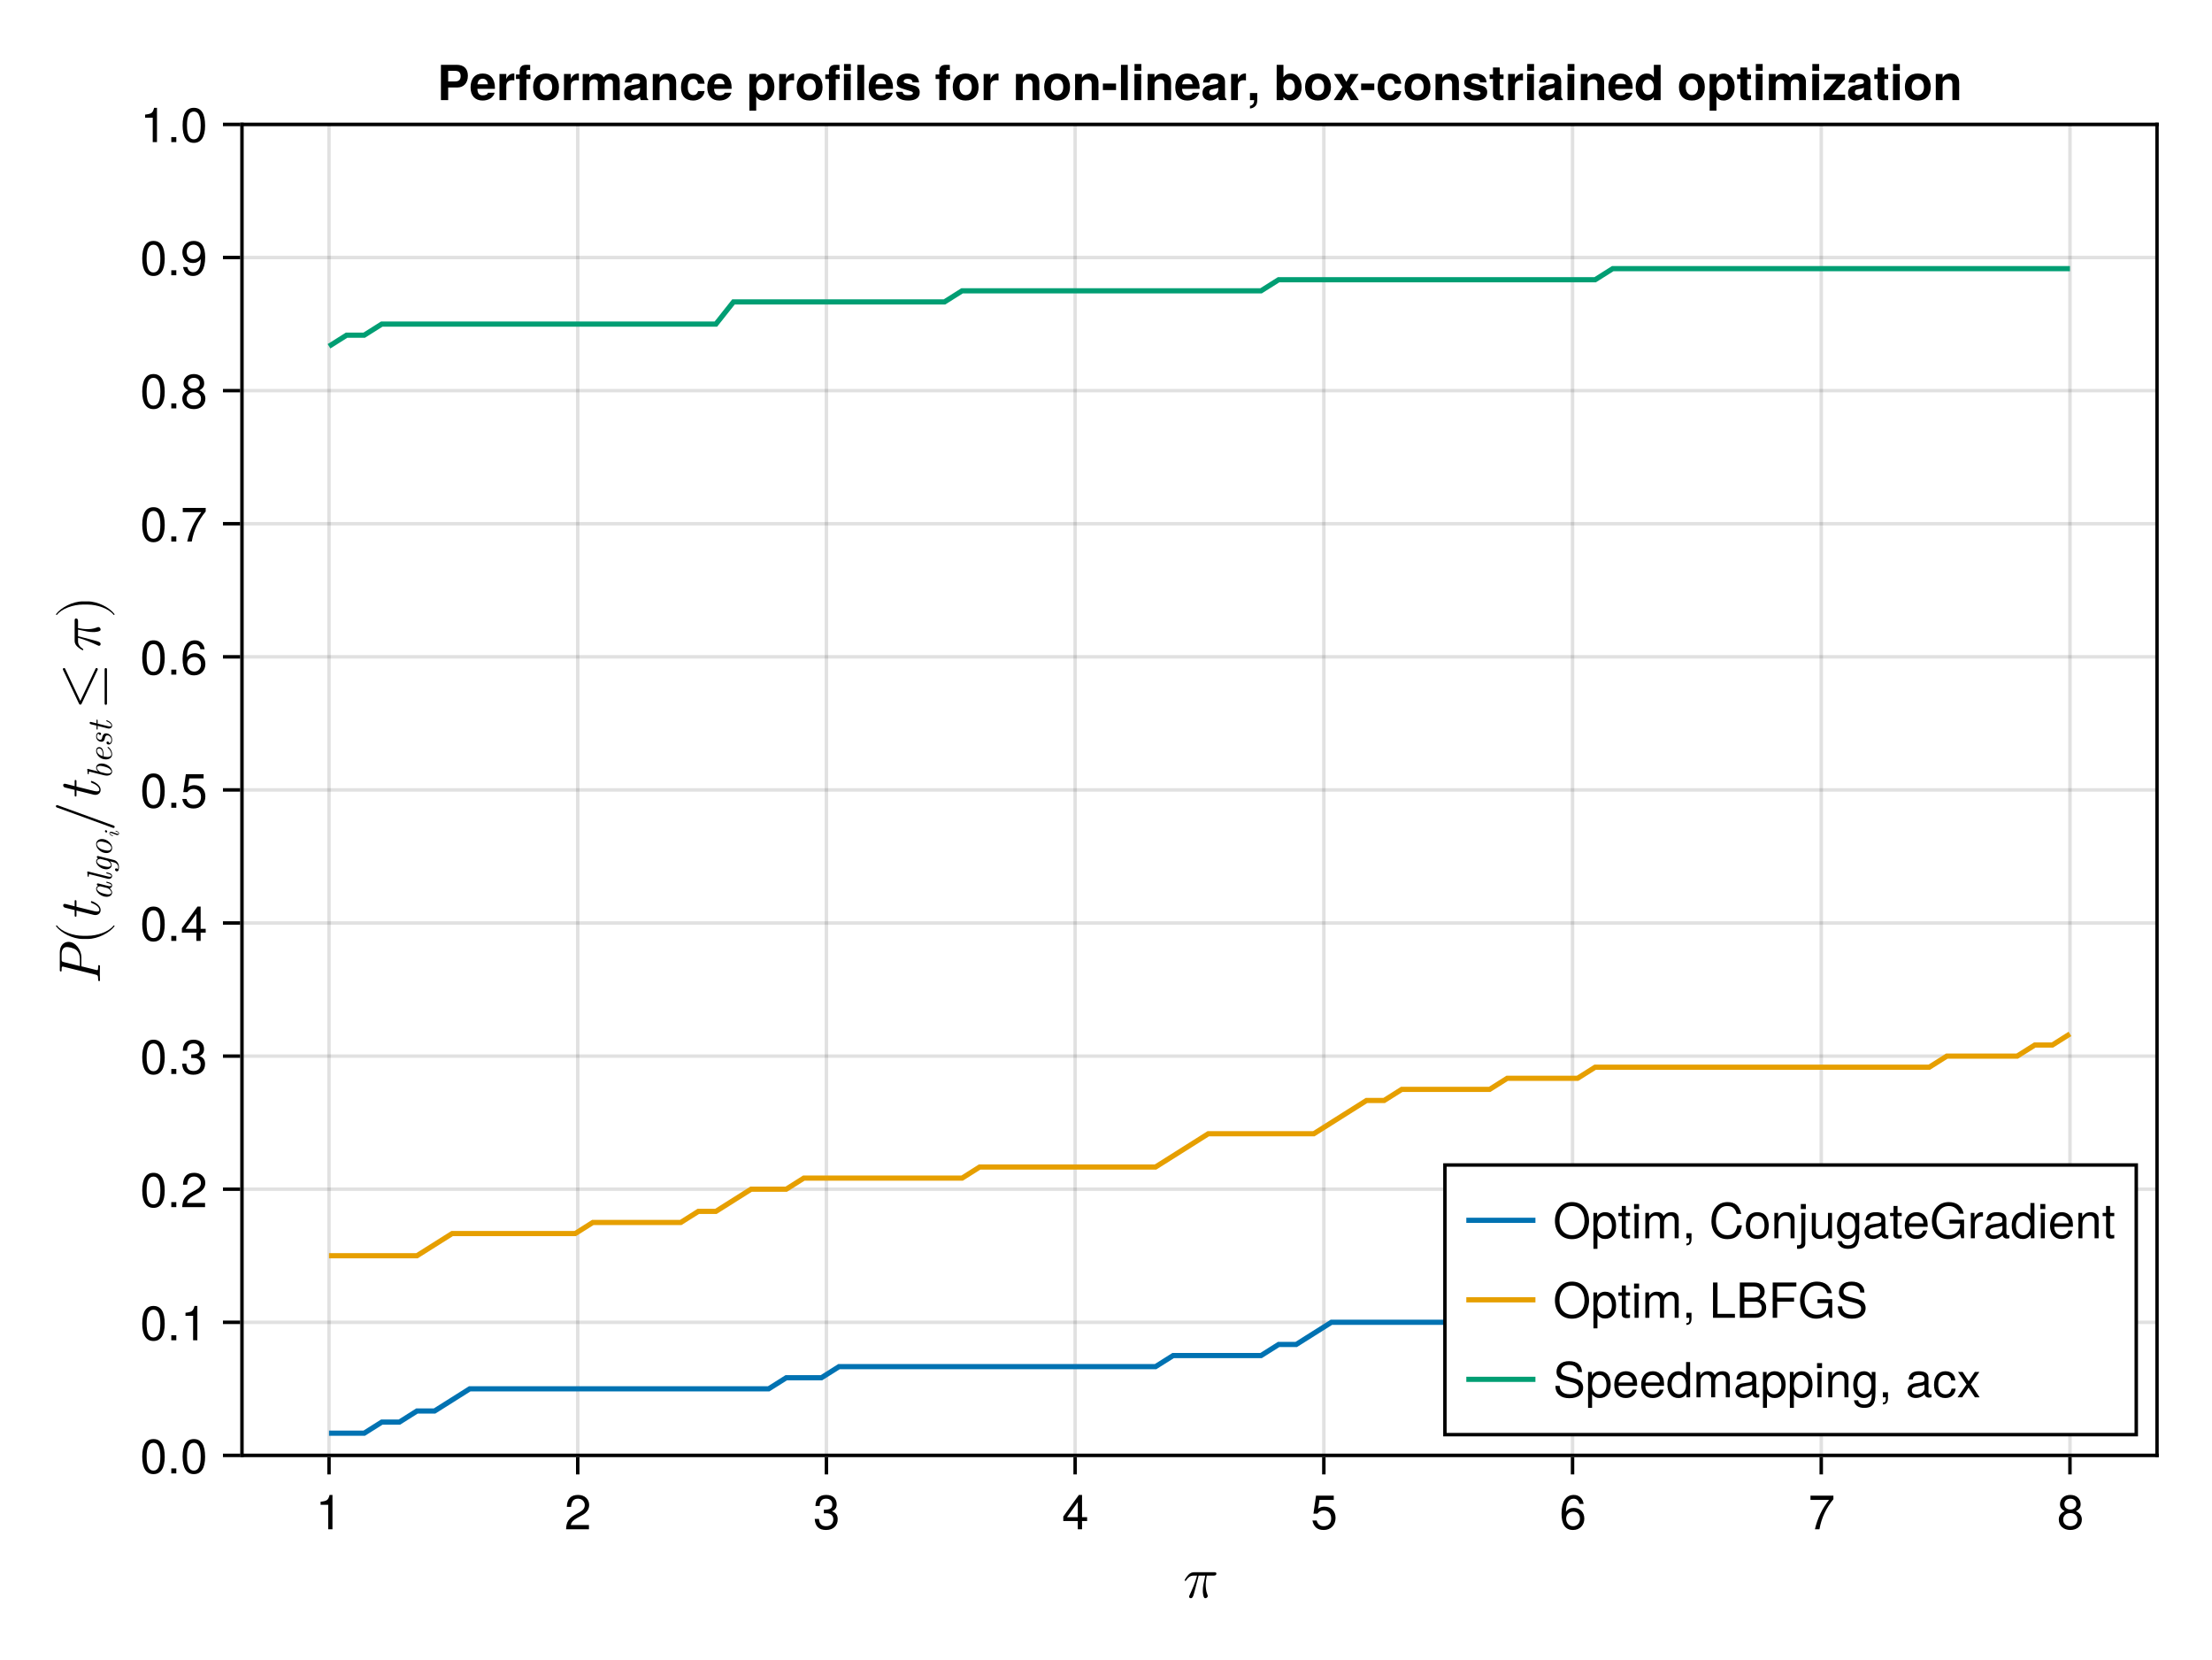 <?xml version="1.0" encoding="UTF-8"?>
<svg xmlns="http://www.w3.org/2000/svg" xmlns:xlink="http://www.w3.org/1999/xlink" width="853" height="640" viewBox="0 0 853 640">
<defs>
<g>
<g id="glyph-0-0-185e234f">
<path d="M 12.859 -9.234 C 12.859 -9.766 12.375 -9.766 11.953 -9.766 L 4.359 -9.766 C 3.859 -9.766 3 -9.766 2 -8.703 C 1.203 -7.828 0.609 -6.781 0.609 -6.672 C 0.609 -6.672 0.609 -6.438 0.891 -6.438 C 1.062 -6.438 1.109 -6.531 1.25 -6.703 C 2.359 -8.453 3.672 -8.453 4.125 -8.453 L 5.422 -8.453 C 4.688 -5.719 3.469 -2.969 2.516 -0.906 C 2.328 -0.562 2.328 -0.516 2.328 -0.359 C 2.328 0.062 2.703 0.25 3 0.25 C 3.672 0.25 3.859 -0.391 4.125 -1.219 C 4.438 -2.266 4.438 -2.312 4.734 -3.453 L 6.016 -8.453 L 8.562 -8.453 C 7.828 -5.094 7.625 -4.125 7.625 -2.609 C 7.625 -2.266 7.625 -1.656 7.797 -0.891 C 8.031 0.109 8.281 0.25 8.609 0.25 C 9.062 0.25 9.547 -0.156 9.547 -0.609 C 9.547 -0.75 9.547 -0.797 9.406 -1.109 C 8.75 -2.75 8.75 -4.219 8.75 -4.859 C 8.75 -6.047 8.906 -7.281 9.156 -8.453 L 11.75 -8.453 C 12.031 -8.453 12.859 -8.453 12.859 -9.234 Z M 12.859 -9.234 "/>
</g>
<g id="glyph-1-0-185e234f">
<path d="M 6.484 0 C 6.484 0 4.844 0 4.844 0 C 4.844 0 4.844 -9.422 4.844 -9.422 C 4.844 -9.422 1.906 -9.422 1.906 -9.422 C 1.906 -9.422 1.906 -10.609 1.906 -10.609 C 4.438 -10.922 4.812 -11.203 5.391 -13.234 C 5.391 -13.234 6.484 -13.234 6.484 -13.234 C 6.484 -13.234 6.484 0 6.484 0 Z M 6.484 0 "/>
</g>
<g id="glyph-1-1-185e234f">
<path d="M 9.547 -9.359 C 9.547 -7.734 8.594 -6.344 6.734 -5.359 C 6.734 -5.359 4.875 -4.344 4.875 -4.344 C 3.25 -3.391 2.656 -2.703 2.484 -1.625 C 2.484 -1.625 9.453 -1.625 9.453 -1.625 C 9.453 -1.625 9.453 0 9.453 0 C 9.453 0 0.641 0 0.641 0 C 0.781 -2.906 1.594 -4.156 4.344 -5.734 C 4.344 -5.734 6.062 -6.703 6.062 -6.703 C 7.25 -7.375 7.859 -8.266 7.859 -9.312 C 7.859 -10.734 6.734 -11.797 5.25 -11.797 C 3.625 -11.797 2.703 -10.859 2.578 -8.641 C 2.578 -8.641 0.938 -8.641 0.938 -8.641 C 1.031 -11.859 2.594 -13.234 5.297 -13.234 C 7.812 -13.234 9.547 -11.594 9.547 -9.359 Z M 9.547 -9.359 "/>
</g>
<g id="glyph-1-2-185e234f">
<path d="M 9.453 -3.844 C 9.453 -1.344 7.688 0.281 4.969 0.281 C 2.266 0.281 0.797 -1.047 0.594 -4 C 0.594 -4 2.234 -4 2.234 -4 C 2.359 -2.078 3.234 -1.172 5.016 -1.172 C 6.734 -1.172 7.766 -2.172 7.766 -3.828 C 7.766 -5.297 6.828 -6.156 5.016 -6.156 C 5.016 -6.156 4.125 -6.156 4.125 -6.156 C 4.125 -6.156 4.125 -7.547 4.125 -7.547 C 6.766 -7.547 7.375 -8.125 7.375 -9.547 C 7.375 -10.938 6.5 -11.797 5.047 -11.797 C 3.359 -11.797 2.562 -10.922 2.516 -8.969 C 2.516 -8.969 0.875 -8.969 0.875 -8.969 C 0.938 -11.781 2.359 -13.234 5.016 -13.234 C 7.547 -13.234 9.062 -11.875 9.062 -9.594 C 9.062 -8.266 8.438 -7.406 7.203 -6.922 C 8.797 -6.391 9.453 -5.453 9.453 -3.844 Z M 9.453 -3.844 "/>
</g>
<g id="glyph-1-3-185e234f">
<path d="M 9.703 -3.172 C 9.703 -3.172 7.75 -3.172 7.75 -3.172 C 7.75 -3.172 7.75 0 7.75 0 C 7.75 0 6.109 0 6.109 0 C 6.109 0 6.109 -3.172 6.109 -3.172 C 6.109 -3.172 0.516 -3.172 0.516 -3.172 C 0.516 -3.172 0.516 -4.906 0.516 -4.906 C 0.516 -4.906 6.531 -13.234 6.531 -13.234 C 6.531 -13.234 7.75 -13.234 7.75 -13.234 C 7.75 -13.234 7.75 -4.656 7.75 -4.656 C 7.75 -4.656 9.703 -4.656 9.703 -4.656 C 9.703 -4.656 9.703 -3.172 9.703 -3.172 Z M 6.109 -4.656 C 6.109 -4.656 6.109 -10.438 6.109 -10.438 C 6.109 -10.438 1.953 -4.656 1.953 -4.656 C 1.953 -4.656 6.109 -4.656 6.109 -4.656 Z M 6.109 -4.656 "/>
</g>
<g id="glyph-1-4-185e234f">
<path d="M 9.578 -4.391 C 9.578 -1.594 7.719 0.281 5.047 0.281 C 2.688 0.281 1.188 -0.766 0.656 -3.391 C 0.656 -3.391 2.297 -3.391 2.297 -3.391 C 2.688 -1.906 3.562 -1.172 5 -1.172 C 6.797 -1.172 7.891 -2.266 7.891 -4.156 C 7.891 -6.125 6.781 -7.266 5 -7.266 C 3.984 -7.266 3.344 -6.953 2.578 -6.031 C 2.578 -6.031 1.062 -6.031 1.062 -6.031 C 1.062 -6.031 2.047 -12.953 2.047 -12.953 C 2.047 -12.953 8.891 -12.953 8.891 -12.953 C 8.891 -12.953 8.891 -11.328 8.891 -11.328 C 8.891 -11.328 3.375 -11.328 3.375 -11.328 C 3.375 -11.328 2.859 -7.922 2.859 -7.922 C 3.625 -8.484 4.375 -8.719 5.297 -8.719 C 7.844 -8.719 9.578 -7 9.578 -4.391 Z M 9.578 -4.391 "/>
</g>
<g id="glyph-1-5-185e234f">
<path d="M 9.578 -4.109 C 9.578 -1.516 7.766 0.281 5.25 0.281 C 2.219 0.281 0.797 -1.906 0.797 -6.031 C 0.797 -10.641 2.469 -13.234 5.547 -13.234 C 7.562 -13.234 8.984 -11.953 9.297 -9.781 C 9.297 -9.781 7.656 -9.781 7.656 -9.781 C 7.391 -11.047 6.594 -11.781 5.438 -11.781 C 3.547 -11.781 2.5 -9.984 2.484 -6.766 C 3.188 -7.734 4.219 -8.234 5.531 -8.234 C 7.891 -8.234 9.578 -6.578 9.578 -4.109 Z M 7.891 -3.984 C 7.891 -5.75 6.906 -6.781 5.328 -6.781 C 3.703 -6.781 2.578 -5.719 2.578 -4.078 C 2.578 -2.375 3.734 -1.172 5.266 -1.172 C 6.781 -1.172 7.891 -2.312 7.891 -3.984 Z M 7.891 -3.984 "/>
</g>
<g id="glyph-1-6-185e234f">
<path d="M 9.703 -11.578 C 6.922 -8.266 5.062 -4.281 4.328 0 C 4.328 0 2.578 0 2.578 0 C 3.516 -4.141 5.375 -8.016 8.016 -11.328 C 8.016 -11.328 0.859 -11.328 0.859 -11.328 C 0.859 -11.328 0.859 -12.953 0.859 -12.953 C 0.859 -12.953 9.703 -12.953 9.703 -12.953 C 9.703 -12.953 9.703 -11.578 9.703 -11.578 Z M 9.703 -11.578 "/>
</g>
<g id="glyph-1-7-185e234f">
<path d="M 9.578 -3.734 C 9.578 -1.328 7.75 0.281 5.141 0.281 C 2.516 0.281 0.688 -1.328 0.688 -3.75 C 0.688 -5.203 1.438 -6.234 2.953 -6.969 C 1.609 -7.812 1.156 -8.484 1.156 -9.703 C 1.156 -11.781 2.797 -13.234 5.141 -13.234 C 7.484 -13.234 9.109 -11.781 9.109 -9.703 C 9.109 -8.453 8.656 -7.781 7.297 -6.969 C 8.828 -6.234 9.578 -5.203 9.578 -3.734 Z M 7.438 -9.672 C 7.438 -10.953 6.531 -11.781 5.141 -11.781 C 3.75 -11.781 2.844 -10.953 2.844 -9.688 C 2.844 -8.438 3.75 -7.625 5.141 -7.625 C 6.516 -7.625 7.438 -8.438 7.438 -9.672 Z M 7.891 -3.719 C 7.891 -5.266 6.781 -6.234 5.141 -6.234 C 3.484 -6.234 2.375 -5.266 2.375 -3.719 C 2.375 -2.172 3.484 -1.172 5.094 -1.172 C 6.781 -1.172 7.891 -2.141 7.891 -3.719 Z M 7.891 -3.719 "/>
</g>
<g id="glyph-1-8-185e234f">
<path d="M 9.469 -6.359 C 9.469 -2.016 7.938 0.281 5.141 0.281 C 2.297 0.281 0.797 -2.016 0.797 -6.484 C 0.797 -10.922 2.281 -13.234 5.141 -13.234 C 8.016 -13.234 9.469 -10.953 9.469 -6.359 Z M 7.781 -6.516 C 7.781 -10.062 6.906 -11.781 5.141 -11.781 C 3.359 -11.781 2.484 -10.078 2.484 -6.453 C 2.484 -2.844 3.359 -1.078 5.094 -1.078 C 6.922 -1.078 7.781 -2.766 7.781 -6.516 Z M 7.781 -6.516 "/>
</g>
<g id="glyph-1-9-185e234f">
<path d="M 3.562 0 C 3.562 0 1.625 0 1.625 0 C 1.625 0 1.625 -1.938 1.625 -1.938 C 1.625 -1.938 3.562 -1.938 3.562 -1.938 C 3.562 -1.938 3.562 0 3.562 0 Z M 3.562 0 "/>
</g>
<g id="glyph-1-10-185e234f">
<path d="M 9.5 -6.922 C 9.5 -2.359 7.844 0.281 4.75 0.281 C 2.719 0.281 1.312 -1.016 0.984 -3.172 C 0.984 -3.172 2.625 -3.172 2.625 -3.172 C 2.891 -1.906 3.703 -1.172 4.859 -1.172 C 6.734 -1.172 7.781 -2.969 7.812 -6.203 C 6.953 -5.172 6.031 -4.719 4.781 -4.719 C 2.391 -4.719 0.703 -6.391 0.703 -8.844 C 0.703 -11.453 2.516 -13.234 5.047 -13.234 C 8.062 -13.234 9.5 -11.078 9.5 -6.922 Z M 7.719 -8.891 C 7.719 -10.609 6.547 -11.797 5.016 -11.797 C 3.516 -11.797 2.391 -10.656 2.391 -8.984 C 2.391 -7.203 3.375 -6.188 4.969 -6.188 C 6.578 -6.188 7.719 -7.266 7.719 -8.891 Z M 7.719 -8.891 "/>
</g>
<g id="glyph-1-11-185e234f">
<path d="M 13.859 -6.594 C 13.859 -2.594 11.281 0.344 7.281 0.344 C 3.359 0.344 0.703 -2.453 0.703 -6.703 C 0.703 -10.953 3.359 -13.953 7.266 -13.953 C 11.266 -13.953 13.859 -10.984 13.859 -6.594 Z M 12.125 -6.625 C 12.125 -10.062 10.219 -12.422 7.266 -12.422 C 4.391 -12.422 2.453 -10.062 2.453 -6.703 C 2.453 -3.344 4.391 -1.188 7.281 -1.188 C 10.156 -1.188 12.125 -3.344 12.125 -6.625 Z M 12.125 -6.625 "/>
</g>
<g id="glyph-1-12-185e234f">
<path d="M 9.766 -4.797 C 9.766 -1.688 8.109 0.281 5.578 0.281 C 4.312 0.281 3.391 -0.172 2.578 -1.172 C 2.578 -1.172 2.578 4.078 2.578 4.078 C 2.578 4.078 1.031 4.078 1.031 4.078 C 1.031 4.078 1.031 -9.781 1.031 -9.781 C 1.031 -9.781 2.453 -9.781 2.453 -9.781 C 2.453 -9.781 2.453 -8.312 2.453 -8.312 C 3.172 -9.469 4.234 -10.062 5.562 -10.062 C 8.156 -10.062 9.766 -8.078 9.766 -4.797 Z M 8.141 -4.844 C 8.141 -7.172 7.016 -8.609 5.297 -8.609 C 3.656 -8.609 2.578 -7.109 2.578 -4.812 C 2.578 -2.516 3.656 -1.172 5.297 -1.172 C 7 -1.172 8.141 -2.609 8.141 -4.844 Z M 8.141 -4.844 "/>
</g>
<g id="glyph-1-13-185e234f">
<path d="M 4.75 0 C 4.219 0.094 3.844 0.125 3.469 0.125 C 2.266 0.125 1.594 -0.422 1.594 -1.422 C 1.594 -1.422 1.594 -8.516 1.594 -8.516 C 1.594 -8.516 0.266 -8.516 0.266 -8.516 C 0.266 -8.516 0.266 -9.781 0.266 -9.781 C 0.266 -9.781 1.594 -9.781 1.594 -9.781 C 1.594 -9.781 1.594 -12.469 1.594 -12.469 C 1.594 -12.469 3.141 -12.469 3.141 -12.469 C 3.141 -12.469 3.141 -9.781 3.141 -9.781 C 3.141 -9.781 4.75 -9.781 4.75 -9.781 C 4.75 -9.781 4.75 -8.516 4.75 -8.516 C 4.75 -8.516 3.141 -8.516 3.141 -8.516 C 3.141 -8.516 3.141 -2.109 3.141 -2.109 C 3.141 -1.422 3.328 -1.234 4 -1.234 C 4.297 -1.234 4.531 -1.25 4.75 -1.312 C 4.75 -1.312 4.75 0 4.75 0 Z M 4.75 0 "/>
</g>
<g id="glyph-1-14-185e234f">
<path d="M 2.859 0 C 2.859 0 1.312 0 1.312 0 C 1.312 0 1.312 -9.781 1.312 -9.781 C 1.312 -9.781 2.859 -9.781 2.859 -9.781 C 2.859 -9.781 2.859 0 2.859 0 Z M 3.062 -11.266 C 3.062 -11.266 1.125 -11.266 1.125 -11.266 C 1.125 -11.266 1.125 -13.203 1.125 -13.203 C 1.125 -13.203 3.062 -13.203 3.062 -13.203 C 3.062 -13.203 3.062 -11.266 3.062 -11.266 Z M 3.062 -11.266 "/>
</g>
<g id="glyph-1-15-185e234f">
<path d="M 14.188 0 C 14.188 0 12.641 0 12.641 0 C 12.641 0 12.641 -6.734 12.641 -6.734 C 12.641 -7.969 11.984 -8.703 10.844 -8.703 C 9.578 -8.703 8.531 -7.562 8.531 -6.141 C 8.531 -6.141 8.531 0 8.531 0 C 8.531 0 6.984 0 6.984 0 C 6.984 0 6.984 -6.734 6.984 -6.734 C 6.984 -7.984 6.328 -8.703 5.172 -8.703 C 3.906 -8.703 2.875 -7.562 2.875 -6.141 C 2.875 -6.141 2.875 0 2.875 0 C 2.875 0 1.328 0 1.328 0 C 1.328 0 1.328 -9.781 1.328 -9.781 C 1.328 -9.781 2.75 -9.781 2.75 -9.781 C 2.75 -9.781 2.75 -8.406 2.75 -8.406 C 3.578 -9.578 4.438 -10.062 5.75 -10.062 C 7.016 -10.062 7.812 -9.609 8.391 -8.578 C 9.297 -9.672 10.078 -10.062 11.391 -10.062 C 13.219 -10.062 14.188 -9.094 14.188 -7.344 C 14.188 -7.344 14.188 0 14.188 0 Z M 14.188 0 "/>
</g>
<g id="glyph-1-16-185e234f">
<path d="M 3.578 0.297 C 3.578 1.906 2.938 2.75 1.625 2.75 C 1.625 2.75 1.625 2.031 1.625 2.031 C 2.5 2 2.75 1.625 2.75 0.344 C 2.75 0.344 2.75 0 2.75 0 C 2.75 0 1.625 0 1.625 0 C 1.625 0 1.625 -1.938 1.625 -1.938 C 1.625 -1.938 3.578 -1.938 3.578 -1.938 C 3.578 -1.938 3.578 0.297 3.578 0.297 Z M 3.578 0.297 "/>
</g>
<g id="glyph-1-17-185e234f">
</g>
<g id="glyph-1-18-185e234f">
<path d="M 12.641 -4.969 C 12.234 -1.422 10.359 0.344 7.047 0.344 C 3.047 0.344 0.891 -2.672 0.891 -6.641 C 0.891 -10.625 2.984 -13.953 7.109 -13.953 C 10.094 -13.953 11.812 -12.375 12.359 -9.391 C 12.359 -9.391 10.594 -9.391 10.594 -9.391 C 10.156 -11.469 9.031 -12.422 6.906 -12.422 C 4.281 -12.422 2.625 -10.156 2.625 -6.672 C 2.625 -3.266 4.344 -1.188 7.062 -1.188 C 9.359 -1.188 10.438 -2.391 10.844 -4.969 C 10.844 -4.969 12.641 -4.969 12.641 -4.969 Z M 12.641 -4.969 "/>
</g>
<g id="glyph-1-19-185e234f">
<path d="M 9.516 -4.812 C 9.516 -1.609 7.844 0.281 5.094 0.281 C 2.312 0.281 0.672 -1.609 0.672 -4.891 C 0.672 -8.172 2.328 -10.062 5.078 -10.062 C 7.891 -10.062 9.516 -8.203 9.516 -4.812 Z M 7.891 -4.844 C 7.891 -7.266 6.859 -8.625 5.094 -8.625 C 3.359 -8.625 2.297 -7.25 2.297 -4.891 C 2.297 -2.516 3.359 -1.156 5.094 -1.156 C 6.812 -1.156 7.891 -2.547 7.891 -4.844 Z M 7.891 -4.844 "/>
</g>
<g id="glyph-1-20-185e234f">
<path d="M 9.094 0 C 9.094 0 7.547 0 7.547 0 C 7.547 0 7.547 -6.781 7.547 -6.781 C 7.547 -7.953 6.766 -8.703 5.531 -8.703 C 3.938 -8.703 2.859 -7.391 2.859 -5.391 C 2.859 -5.391 2.859 0 2.859 0 C 2.859 0 1.312 0 1.312 0 C 1.312 0 1.312 -9.781 1.312 -9.781 C 1.312 -9.781 2.75 -9.781 2.75 -9.781 C 2.75 -9.781 2.75 -8.141 2.75 -8.141 C 3.609 -9.5 4.531 -10.062 6 -10.062 C 7.875 -10.062 9.094 -9.016 9.094 -7.391 C 9.094 -7.391 9.094 0 9.094 0 Z M 9.094 0 "/>
</g>
<g id="glyph-1-21-185e234f">
<path d="M 2.859 2.031 C 2.859 3.359 1.938 4.078 0.188 4.078 C -0.062 4.078 -0.156 4.047 -0.344 4.016 C -0.344 4.016 -0.344 2.688 -0.344 2.688 C -0.344 2.688 0.031 2.703 0.031 2.703 C 0.984 2.766 1.312 2.359 1.312 1.422 C 1.312 1.422 1.312 -9.781 1.312 -9.781 C 1.312 -9.781 2.859 -9.781 2.859 -9.781 C 2.859 -9.781 2.859 2.031 2.859 2.031 Z M 3.062 -11.266 C 3.062 -11.266 1.125 -11.266 1.125 -11.266 C 1.125 -11.266 1.125 -13.203 1.125 -13.203 C 1.125 -13.203 3.062 -13.203 3.062 -13.203 C 3.062 -13.203 3.062 -11.266 3.062 -11.266 Z M 3.062 -11.266 "/>
</g>
<g id="glyph-1-22-185e234f">
<path d="M 9 0 C 9 0 7.594 0 7.594 0 C 7.594 0 7.594 -1.516 7.594 -1.516 C 6.688 -0.219 5.766 0.281 4.328 0.281 C 2.422 0.281 1.219 -0.766 1.219 -2.391 C 1.219 -2.391 1.219 -9.781 1.219 -9.781 C 1.219 -9.781 2.766 -9.781 2.766 -9.781 C 2.766 -9.781 2.766 -3 2.766 -3 C 2.766 -1.828 3.547 -1.078 4.781 -1.078 C 6.406 -1.078 7.453 -2.391 7.453 -4.391 C 7.453 -4.391 7.453 -9.781 7.453 -9.781 C 7.453 -9.781 9 -9.781 9 -9.781 C 9 -9.781 9 0 9 0 Z M 9 0 "/>
</g>
<g id="glyph-1-23-185e234f">
<path d="M 9.125 -1.609 C 9.125 2.703 7.828 4.078 4.766 4.078 C 2.469 4.078 1.031 2.969 0.859 1.125 C 0.859 1.125 2.453 1.125 2.453 1.125 C 2.625 2.312 3.578 2.766 4.812 2.766 C 6.625 2.766 7.688 1.781 7.688 -0.828 C 7.688 -0.828 7.688 -1.469 7.688 -1.469 C 6.672 -0.25 5.812 0.281 4.578 0.281 C 2.281 0.281 0.547 -1.719 0.547 -4.797 C 0.547 -7.969 2.219 -10.062 4.703 -10.062 C 5.953 -10.062 6.906 -9.516 7.688 -8.359 C 7.688 -8.359 7.688 -9.781 7.688 -9.781 C 7.688 -9.781 9.125 -9.781 9.125 -9.781 C 9.125 -9.781 9.125 -1.609 9.125 -1.609 Z M 7.547 -4.844 C 7.547 -7.203 6.547 -8.625 4.875 -8.625 C 3.219 -8.625 2.172 -7.25 2.172 -4.891 C 2.172 -2.516 3.188 -1.156 4.891 -1.156 C 6.531 -1.156 7.547 -2.5 7.547 -4.844 Z M 7.547 -4.844 "/>
</g>
<g id="glyph-1-24-185e234f">
<path d="M 9.984 -0.031 C 9.484 0.094 9.25 0.125 8.922 0.125 C 8.156 0.125 7.484 -0.406 7.312 -1.156 C 6.453 -0.25 5.25 0.281 4 0.281 C 2.016 0.281 0.781 -0.766 0.781 -2.547 C 0.781 -3.734 1.359 -4.609 2.5 -5.078 C 3.094 -5.328 3.438 -5.391 5.641 -5.672 C 6.875 -5.828 7.266 -6.109 7.266 -6.766 C 7.266 -6.766 7.266 -7.172 7.266 -7.172 C 7.266 -8.109 6.484 -8.625 5.078 -8.625 C 3.625 -8.625 2.906 -8.078 2.781 -6.891 C 2.781 -6.891 1.219 -6.891 1.219 -6.891 C 1.312 -9.156 2.766 -10.062 5.141 -10.062 C 7.547 -10.062 8.812 -9.125 8.812 -7.391 C 8.812 -7.391 8.812 -1.938 8.812 -1.938 C 8.812 -1.453 9.109 -1.172 9.656 -1.172 C 9.75 -1.172 9.828 -1.172 9.984 -1.219 C 9.984 -1.219 9.984 -0.031 9.984 -0.031 Z M 7.266 -3.375 C 7.266 -3.375 7.266 -4.844 7.266 -4.844 C 6.734 -4.594 6.406 -4.516 4.766 -4.297 C 3.094 -4.047 2.406 -3.609 2.406 -2.578 C 2.406 -1.516 3.125 -1.078 4.328 -1.078 C 5.844 -1.078 7.266 -1.984 7.266 -3.375 Z M 7.266 -3.375 "/>
</g>
<g id="glyph-1-25-185e234f">
<path d="M 9.578 -4.438 C 9.578 -4.438 2.375 -4.438 2.375 -4.438 C 2.406 -2.203 3.625 -1.156 5.25 -1.156 C 6.5 -1.156 7.375 -1.688 7.812 -2.969 C 7.812 -2.969 9.375 -2.969 9.375 -2.969 C 8.984 -0.984 7.438 0.281 5.188 0.281 C 2.453 0.281 0.75 -1.625 0.75 -4.844 C 0.75 -8.047 2.5 -10.062 5.234 -10.062 C 7.062 -10.062 8.547 -9.094 9.188 -7.484 C 9.469 -6.766 9.578 -5.859 9.578 -4.438 Z M 7.922 -5.828 C 7.922 -7.359 6.734 -8.625 5.203 -8.625 C 3.641 -8.625 2.547 -7.453 2.406 -5.719 C 2.406 -5.719 7.891 -5.719 7.891 -5.719 C 7.922 -5.75 7.922 -5.828 7.922 -5.828 Z M 7.922 -5.828 "/>
</g>
<g id="glyph-1-26-185e234f">
<path d="M 13.234 0 C 13.234 0 12.141 0 12.141 0 C 12.141 0 11.703 -1.797 11.703 -1.797 C 10.375 -0.312 8.906 0.344 7.062 0.344 C 3.375 0.344 0.828 -2.484 0.828 -6.672 C 0.828 -10.734 3.188 -13.953 7.359 -13.953 C 10.469 -13.953 12.562 -12.25 13.047 -9.484 C 13.047 -9.484 11.281 -9.484 11.281 -9.484 C 10.906 -11.234 9.406 -12.422 7.344 -12.422 C 4.469 -12.422 2.562 -10.094 2.562 -6.766 C 2.562 -3.438 4.344 -1.188 7.438 -1.188 C 9.922 -1.188 11.703 -2.859 11.703 -5.281 C 11.703 -5.281 11.703 -5.656 11.703 -5.656 C 11.703 -5.656 7.562 -5.656 7.562 -5.656 C 7.562 -5.656 7.562 -7.188 7.562 -7.188 C 7.562 -7.188 13.234 -7.188 13.234 -7.188 C 13.234 -7.188 13.234 0 13.234 0 Z M 13.234 0 "/>
</g>
<g id="glyph-1-27-185e234f">
<path d="M 6 -8.422 C 3.578 -8.391 2.859 -7.281 2.859 -5.078 C 2.859 -5.078 2.859 0 2.859 0 C 2.859 0 1.312 0 1.312 0 C 1.312 0 1.312 -9.781 1.312 -9.781 C 1.312 -9.781 2.719 -9.781 2.719 -9.781 C 2.719 -9.781 2.719 -8.016 2.719 -8.016 C 3.625 -9.469 4.391 -10.062 5.391 -10.062 C 5.609 -10.062 5.734 -10.047 6 -10.016 C 6 -10.016 6 -8.422 6 -8.422 Z M 6 -8.422 "/>
</g>
<g id="glyph-1-28-185e234f">
<path d="M 9.25 0 C 9.25 0 7.859 0 7.859 0 C 7.859 0 7.859 -1.438 7.859 -1.438 C 7.016 -0.219 6.094 0.281 4.75 0.281 C 2.109 0.281 0.484 -1.688 0.484 -4.984 C 0.484 -8.109 2.141 -10.062 4.688 -10.062 C 6 -10.062 7.047 -9.547 7.688 -8.547 C 7.688 -8.547 7.688 -13.609 7.688 -13.609 C 7.688 -13.609 9.25 -13.609 9.25 -13.609 C 9.25 -13.609 9.25 0 9.25 0 Z M 7.688 -4.859 C 7.688 -7.109 6.625 -8.609 4.953 -8.609 C 3.25 -8.609 2.109 -7.172 2.109 -4.891 C 2.109 -2.609 3.25 -1.172 4.969 -1.172 C 6.609 -1.172 7.688 -2.594 7.688 -4.859 Z M 7.688 -4.859 "/>
</g>
<g id="glyph-1-29-185e234f">
<path d="M 9.953 0 C 9.953 0 1.5 0 1.5 0 C 1.5 0 1.5 -13.609 1.5 -13.609 C 1.5 -13.609 3.234 -13.609 3.234 -13.609 C 3.234 -13.609 3.234 -1.531 3.234 -1.531 C 3.234 -1.531 9.953 -1.531 9.953 -1.531 C 9.953 -1.531 9.953 0 9.953 0 Z M 9.953 0 "/>
</g>
<g id="glyph-1-30-185e234f">
<path d="M 10.812 -12.078 C 10.812 -12.078 3.422 -12.078 3.422 -12.078 C 3.422 -12.078 3.422 -7.734 3.422 -7.734 C 3.422 -7.734 9.922 -7.734 9.922 -7.734 C 9.922 -7.734 9.922 -6.203 9.922 -6.203 C 9.922 -6.203 3.422 -6.203 3.422 -6.203 C 3.422 -6.203 3.422 0 3.422 0 C 3.422 0 1.688 0 1.688 0 C 1.688 0 1.688 -13.609 1.688 -13.609 C 1.688 -13.609 10.812 -13.609 10.812 -13.609 C 10.812 -13.609 10.812 -12.078 10.812 -12.078 Z M 10.812 -12.078 "/>
</g>
<g id="glyph-1-31-185e234f">
<path d="M 11.594 -3.734 C 11.594 -1.312 9.734 0.344 6.281 0.344 C 3.062 0.344 0.891 -1.219 0.891 -4.422 C 0.891 -4.422 2.547 -4.422 2.547 -4.422 C 2.547 -2.484 3.812 -1.188 6.391 -1.188 C 8.734 -1.188 9.859 -2.078 9.859 -3.562 C 9.859 -4.625 9.078 -5.328 7.359 -5.766 C 7.359 -5.766 3.984 -6.672 3.984 -6.672 C 2.188 -7.125 1.312 -8.172 1.312 -9.844 C 1.312 -12.312 3.156 -13.953 6.141 -13.953 C 9.281 -13.953 11.125 -12.391 11.125 -9.734 C 11.125 -9.734 9.484 -9.734 9.484 -9.734 C 9.484 -11.5 8.25 -12.484 6.094 -12.484 C 4.25 -12.484 3.047 -11.469 3.047 -10.078 C 3.047 -9.031 3.641 -8.5 5.281 -8.062 C 5.281 -8.062 8.703 -7.156 8.703 -7.156 C 10.547 -6.641 11.594 -5.422 11.594 -3.734 Z M 11.594 -3.734 "/>
</g>
<g id="glyph-1-32-185e234f">
<path d="M 8.906 -3.359 C 8.719 -1.125 7.25 0.281 4.906 0.281 C 2.266 0.281 0.578 -1.641 0.578 -4.797 C 0.578 -8.047 2.297 -10.062 4.922 -10.062 C 7.109 -10.062 8.609 -8.891 8.797 -6.5 C 8.797 -6.5 7.219 -6.5 7.219 -6.5 C 7.047 -7.859 6.219 -8.625 4.906 -8.625 C 3.219 -8.625 2.203 -7.25 2.203 -4.797 C 2.203 -2.484 3.234 -1.156 4.953 -1.156 C 6.281 -1.156 7.078 -1.797 7.344 -3.359 C 7.344 -3.359 8.906 -3.359 8.906 -3.359 Z M 8.906 -3.359 "/>
</g>
<g id="glyph-1-33-185e234f">
<path d="M 8.828 0 C 8.828 0 7.016 0 7.016 0 C 7.016 0 4.578 -3.75 4.578 -3.75 C 4.578 -3.75 2.094 0 2.094 0 C 2.094 0 0.312 0 0.312 0 C 0.312 0 3.766 -4.984 3.766 -4.984 C 3.766 -4.984 0.5 -9.781 0.5 -9.781 C 0.5 -9.781 2.281 -9.781 2.281 -9.781 C 2.281 -9.781 4.625 -6.234 4.625 -6.234 C 4.625 -6.234 6.984 -9.781 6.984 -9.781 C 6.984 -9.781 8.734 -9.781 8.734 -9.781 C 8.734 -9.781 5.453 -5.062 5.453 -5.062 C 5.453 -5.062 8.828 0 8.828 0 Z M 8.828 0 "/>
</g>
<g id="glyph-2-0-185e234f">
<path d="M -12.125 -16.547 C -14.031 -16.547 -15.484 -15.016 -15.484 -12.531 L -15.484 -5.734 C -15.484 -5.375 -15.484 -5.125 -15.047 -5.125 C -14.781 -5.125 -14.781 -5.312 -14.781 -5.734 C -14.781 -6.438 -14.781 -7.047 -14.391 -7.047 C -14.328 -7.047 -14.281 -7.047 -13.969 -6.953 L -1.656 -3.906 C -0.891 -3.719 -0.703 -3.578 -0.703 -2.047 C -0.703 -1.672 -0.703 -1.422 -0.266 -1.422 C 0 -1.422 0 -1.672 0 -1.75 C 0 -2.609 -0.062 -3.531 -0.062 -4.422 C -0.062 -5.328 0 -6.25 0 -7.141 C 0 -7.297 0 -7.578 -0.406 -7.578 C -0.703 -7.578 -0.703 -7.406 -0.703 -6.953 C -0.703 -5.641 -0.891 -5.641 -1.094 -5.641 C -1.172 -5.641 -1.219 -5.641 -1.547 -5.734 L -7.172 -7.125 L -7.172 -10.641 C -7.172 -13.484 -9.484 -16.547 -12.125 -16.547 Z M -12.734 -14.562 C -12.281 -14.562 -10.062 -14.219 -9.062 -13.359 C -8.188 -12.562 -7.75 -11.422 -7.75 -10.062 L -7.75 -7.203 L -13.969 -8.75 C -14.781 -8.953 -14.781 -9.109 -14.781 -9.859 L -14.781 -11.812 C -14.781 -13.406 -14.188 -14.562 -12.734 -14.562 Z M -12.734 -14.562 "/>
</g>
<g id="glyph-3-0-185e234f">
<path d="M 5.391 -7.531 C 5.328 -7.531 5.266 -7.484 5.219 -7.438 C 3.453 -5.078 -1.094 -3.516 -4.719 -3.516 L -6.625 -3.516 C -10.25 -3.516 -14.781 -5.078 -16.547 -7.438 C -16.594 -7.484 -16.656 -7.531 -16.734 -7.531 C -16.844 -7.531 -16.953 -7.406 -16.953 -7.297 C -16.953 -7.25 -16.938 -7.203 -16.906 -7.172 C -15.031 -4.672 -10.5 -2.297 -6.625 -2.297 L -4.719 -2.297 C -0.844 -2.297 3.703 -4.672 5.578 -7.172 C 5.594 -7.203 5.625 -7.25 5.625 -7.297 C 5.625 -7.406 5.516 -7.531 5.391 -7.531 Z M 5.391 -7.531 "/>
</g>
<g id="glyph-3-1-185e234f">
<path d="M -4.719 -6.531 L -6.625 -6.531 C -10.5 -6.531 -15.031 -4.156 -16.906 -1.656 C -16.938 -1.609 -16.953 -1.562 -16.953 -1.516 C -16.953 -1.406 -16.844 -1.297 -16.734 -1.297 C -16.656 -1.297 -16.594 -1.344 -16.547 -1.391 C -14.781 -3.734 -10.25 -5.312 -6.625 -5.312 L -4.719 -5.312 C -1.094 -5.312 3.453 -3.734 5.219 -1.391 C 5.266 -1.344 5.328 -1.297 5.391 -1.297 C 5.516 -1.297 5.625 -1.406 5.625 -1.516 C 5.625 -1.562 5.594 -1.609 5.578 -1.656 C 3.703 -4.156 -0.844 -6.531 -4.719 -6.531 Z M -4.719 -6.531 "/>
</g>
<g id="glyph-4-0-185e234f">
<path d="M -3.234 -8.078 C -3.469 -8.078 -3.469 -7.891 -3.469 -7.734 C -3.469 -7.453 -3.453 -7.453 -3.031 -7.281 C -1.953 -6.875 -0.25 -5.969 -0.25 -4.672 C -0.25 -4.062 -0.812 -4.062 -1.172 -4.062 C -1.344 -4.062 -1.703 -4.062 -2.328 -4.219 L -9.062 -5.891 L -9.062 -7.828 C -9.062 -8.203 -9.062 -8.453 -9.5 -8.453 C -9.766 -8.453 -9.766 -8.25 -9.766 -7.891 L -9.766 -6.078 L -13.125 -6.922 C -13.438 -7 -13.484 -7 -13.609 -7 C -14.078 -7 -14.188 -6.625 -14.188 -6.391 C -14.188 -5.828 -13.719 -5.594 -13.375 -5.516 L -9.766 -4.625 L -9.766 -2.703 C -9.766 -2.312 -9.766 -2.062 -9.344 -2.062 C -9.062 -2.062 -9.062 -2.266 -9.062 -2.625 L -9.062 -4.438 L -2.562 -2.812 C -2.469 -2.781 -2.109 -2.703 -1.797 -2.703 C -0.656 -2.703 0.25 -3.453 0.25 -4.625 C 0.25 -6.922 -3.125 -8.078 -3.234 -8.078 Z M -3.234 -8.078 "/>
</g>
<g id="glyph-5-0-185e234f">
<path d="M -1.938 -7.141 C -2.078 -7.141 -2.078 -7.031 -2.078 -6.938 C -2.078 -6.766 -2.062 -6.75 -1.766 -6.672 C -1 -6.484 -0.156 -6.219 -0.156 -5.766 C -0.156 -5.406 -0.516 -5.406 -0.703 -5.406 C -0.797 -5.406 -1.016 -5.406 -1.406 -5.5 L -5.094 -6.438 C -5.281 -6.484 -5.312 -6.484 -5.391 -6.484 C -5.672 -6.484 -5.734 -6.25 -5.734 -6.109 C -5.734 -5.688 -5.281 -5.594 -5.203 -5.578 C -5.797 -5.312 -6.016 -4.875 -6.016 -4.438 C -6.016 -2.938 -3.938 -1.328 -1.953 -1.328 C -0.797 -1.328 0.156 -1.953 0.156 -2.984 C 0.156 -3.469 -0.141 -4.062 -0.797 -4.609 C -0.141 -4.75 0.156 -5.266 0.156 -5.734 C 0.156 -6.234 -0.188 -6.531 -0.609 -6.734 C -1.125 -6.969 -1.938 -7.141 -1.938 -7.141 Z M -1.688 -4.703 C -1.25 -4.594 -0.156 -3.75 -0.156 -3 C -0.156 -2.359 -0.953 -2.25 -1.359 -2.25 C -2.031 -2.25 -3.625 -2.672 -4.203 -2.922 C -5.031 -3.266 -5.703 -3.891 -5.703 -4.438 C -5.703 -5.047 -5 -5.391 -4.438 -5.391 C -4.438 -5.391 -4.344 -5.375 -4.25 -5.344 Z M -1.688 -4.703 "/>
</g>
<g id="glyph-6-0-185e234f">
<path d="M -1.938 -3.812 C -2.078 -3.812 -2.078 -3.703 -2.078 -3.609 C -2.078 -3.531 -2.078 -3.453 -2.016 -3.406 L -1.672 -3.312 C -0.719 -3.078 -0.156 -2.828 -0.156 -2.453 C -0.156 -2.094 -0.516 -2.094 -0.703 -2.094 C -0.797 -2.094 -1 -2.094 -1.328 -2.172 L -9.094 -4.125 C -9.141 -4.125 -9.266 -4.156 -9.266 -4.156 C -9.391 -4.156 -9.438 -4.078 -9.438 -3.969 C -9.438 -3.922 -9.422 -3.797 -9.406 -3.75 L -9.297 -2.406 C -9.281 -2.25 -9.266 -2.094 -9.016 -2.094 C -8.859 -2.094 -8.859 -2.234 -8.859 -2.422 C -8.859 -3.078 -8.766 -3.094 -8.625 -3.094 C -8.594 -3.094 -8.406 -3.062 -8.406 -3.062 L -1.609 -1.359 C -1.547 -1.344 -1.281 -1.281 -1.078 -1.281 C -0.359 -1.281 0.156 -1.766 0.156 -2.422 C 0.156 -2.938 -0.219 -3.203 -0.562 -3.391 C -1.031 -3.609 -1.906 -3.812 -1.938 -3.812 Z M -1.938 -3.812 "/>
</g>
<g id="glyph-7-0-185e234f">
<path d="M 0.859 -5.078 L -5.094 -6.562 C -5.297 -6.625 -5.328 -6.625 -5.391 -6.625 C -5.672 -6.625 -5.734 -6.391 -5.734 -6.25 C -5.734 -6.094 -5.625 -5.781 -5.234 -5.719 C -5.625 -5.531 -6.016 -5.172 -6.016 -4.578 C -6.016 -3.062 -4 -1.5 -2.078 -1.5 C -0.922 -1.5 0 -2.141 0 -3.156 C 0 -3.844 -0.562 -4.438 -0.719 -4.594 L 0.422 -4.312 C 1.094 -4.141 1.391 -4.062 1.844 -3.688 C 2.484 -3.141 2.484 -2.594 2.484 -2.391 C 2.484 -2.219 2.484 -1.797 2.344 -1.422 C 2.234 -1.703 1.938 -1.859 1.719 -1.859 C 1.531 -1.859 1.281 -1.734 1.281 -1.391 C 1.281 -1.141 1.469 -0.719 2 -0.719 C 2.547 -0.719 2.781 -1.219 2.781 -2.359 C 2.781 -3.797 1.891 -4.828 0.859 -5.078 Z M -1.797 -4.859 C -1.359 -4.75 -0.297 -3.922 -0.297 -3.188 C -0.297 -2.453 -1.328 -2.422 -1.484 -2.422 C -2.141 -2.422 -3.719 -2.828 -4.359 -3.109 C -5.094 -3.453 -5.703 -4.047 -5.703 -4.578 C -5.703 -5.391 -4.562 -5.516 -4.453 -5.516 L -4.266 -5.484 Z M -1.797 -4.859 "/>
</g>
<g id="glyph-8-0-185e234f">
<path d="M -3.781 -6.922 C -5.078 -6.922 -6.016 -6.109 -6.016 -4.938 C -6.016 -3.25 -4.078 -1.5 -2.094 -1.5 C -0.688 -1.5 0.156 -2.359 0.156 -3.484 C 0.156 -5.172 -1.781 -6.922 -3.781 -6.922 Z M -4.312 -5.969 C -3.719 -5.969 -2.328 -5.672 -1.516 -5.234 C -0.766 -4.844 -0.156 -4.141 -0.156 -3.484 C -0.156 -2.953 -0.578 -2.453 -1.547 -2.453 C -2.234 -2.453 -3.734 -2.797 -4.469 -3.234 C -5.297 -3.734 -5.703 -4.391 -5.703 -4.922 C -5.703 -5.594 -5.109 -5.969 -4.312 -5.969 Z M -4.312 -5.969 "/>
</g>
<g id="glyph-9-0-185e234f">
<path d="M -1.172 -2.703 C -1.25 -2.703 -1.25 -2.641 -1.25 -2.578 C -1.25 -2.469 -1.234 -2.469 -1.109 -2.438 C -0.875 -2.375 -0.094 -2.156 -0.094 -1.688 C -0.094 -1.609 -0.094 -1.5 -0.312 -1.5 C -0.531 -1.5 -0.797 -1.609 -1.094 -1.719 L -2.5 -2.234 C -2.734 -2.312 -2.797 -2.328 -2.953 -2.328 C -3.406 -2.328 -3.609 -2.016 -3.609 -1.719 C -3.609 -0.953 -2.391 -0.672 -2.344 -0.672 C -2.266 -0.672 -2.266 -0.766 -2.266 -0.797 C -2.266 -0.906 -2.281 -0.906 -2.391 -0.953 C -2.672 -1.016 -3.422 -1.234 -3.422 -1.703 C -3.422 -1.797 -3.391 -1.891 -3.203 -1.891 C -3 -1.891 -2.766 -1.797 -2.609 -1.734 L -1.938 -1.5 L -1.125 -1.188 C -0.812 -1.078 -0.719 -1.047 -0.562 -1.047 C -0.25 -1.047 0.094 -1.234 0.094 -1.656 C 0.094 -2.438 -1.141 -2.703 -1.172 -2.703 Z M -4.984 -2.922 C -5.156 -2.922 -5.328 -2.797 -5.328 -2.547 C -5.328 -2.297 -5.078 -2.031 -4.828 -2.031 C -4.641 -2.031 -4.469 -2.156 -4.469 -2.391 C -4.469 -2.656 -4.719 -2.922 -4.984 -2.922 Z M -4.984 -2.922 "/>
</g>
<g id="glyph-10-0-185e234f">
<path d="M -16.547 -10.094 C -16.797 -10.094 -17 -9.891 -17 -9.641 C -17 -9.438 -16.891 -9.266 -16.703 -9.203 L 5.062 -1.297 C 5.094 -1.266 5.172 -1.266 5.219 -1.266 C 5.469 -1.266 5.672 -1.469 5.672 -1.719 C 5.672 -1.922 5.547 -2.078 5.375 -2.156 L -16.391 -10.062 C -16.438 -10.094 -16.5 -10.094 -16.547 -10.094 Z M -16.547 -10.094 "/>
</g>
<g id="glyph-10-1-185e234f">
<path d="M -9.234 -12.859 C -9.766 -12.859 -9.766 -12.375 -9.766 -11.953 L -9.766 -4.359 C -9.766 -3.859 -9.766 -3 -8.703 -2 C -7.828 -1.203 -6.781 -0.609 -6.672 -0.609 C -6.672 -0.609 -6.438 -0.609 -6.438 -0.891 C -6.438 -1.062 -6.531 -1.109 -6.703 -1.25 C -8.453 -2.359 -8.453 -3.672 -8.453 -4.125 L -8.453 -5.422 C -5.719 -4.688 -2.969 -3.469 -0.906 -2.516 C -0.562 -2.328 -0.516 -2.328 -0.359 -2.328 C 0.062 -2.328 0.25 -2.703 0.25 -3 C 0.25 -3.672 -0.391 -3.859 -1.219 -4.125 C -2.266 -4.438 -2.312 -4.438 -3.453 -4.734 L -8.453 -6.016 L -8.453 -8.562 C -5.094 -7.828 -4.125 -7.625 -2.609 -7.625 C -2.266 -7.625 -1.656 -7.625 -0.891 -7.797 C 0.109 -8.031 0.25 -8.281 0.25 -8.609 C 0.25 -9.062 -0.156 -9.547 -0.609 -9.547 C -0.75 -9.547 -0.797 -9.547 -1.109 -9.406 C -2.75 -8.75 -4.219 -8.75 -4.859 -8.75 C -6.047 -8.75 -7.281 -8.906 -8.453 -9.156 L -8.453 -11.75 C -8.453 -12.031 -8.453 -12.859 -9.234 -12.859 Z M -9.234 -12.859 "/>
</g>
<g id="glyph-11-0-185e234f">
<path d="M -3.234 -8.078 C -3.469 -8.078 -3.469 -7.891 -3.469 -7.734 C -3.469 -7.453 -3.453 -7.453 -3.031 -7.281 C -1.953 -6.875 -0.25 -5.969 -0.25 -4.672 C -0.25 -4.062 -0.812 -4.062 -1.172 -4.062 C -1.344 -4.062 -1.703 -4.062 -2.328 -4.219 L -9.062 -5.891 L -9.062 -7.828 C -9.062 -8.203 -9.062 -8.453 -9.5 -8.453 C -9.766 -8.453 -9.766 -8.25 -9.766 -7.891 L -9.766 -6.078 L -13.125 -6.922 C -13.438 -7 -13.484 -7 -13.609 -7 C -14.078 -7 -14.188 -6.625 -14.188 -6.391 C -14.188 -5.828 -13.719 -5.594 -13.375 -5.516 L -9.766 -4.625 L -9.766 -2.703 C -9.766 -2.312 -9.766 -2.062 -9.344 -2.062 C -9.062 -2.062 -9.062 -2.266 -9.062 -2.625 L -9.062 -4.438 L -2.562 -2.812 C -2.469 -2.781 -2.109 -2.703 -1.797 -2.703 C -0.656 -2.703 0.25 -3.453 0.25 -4.625 C 0.25 -6.922 -3.125 -8.078 -3.234 -8.078 Z M -3.234 -8.078 "/>
</g>
<g id="glyph-12-0-185e234f">
<path d="M -3.891 -6.234 C -5.344 -6.234 -6.016 -5.422 -6.016 -4.609 C -6.016 -4.094 -5.719 -3.625 -5.281 -3.172 L -9.094 -4.125 C -9.141 -4.125 -9.266 -4.156 -9.266 -4.156 C -9.391 -4.156 -9.438 -4.078 -9.438 -3.969 C -9.438 -3.922 -9.422 -3.797 -9.406 -3.75 L -9.297 -2.406 C -9.281 -2.25 -9.266 -2.094 -9.016 -2.094 C -8.859 -2.094 -8.859 -2.234 -8.859 -2.422 C -8.859 -3.078 -8.766 -3.094 -8.625 -3.094 C -8.594 -3.094 -8.406 -3.062 -8.406 -3.062 L -3.031 -1.719 C -2.984 -1.703 -2.438 -1.562 -1.922 -1.562 C -0.781 -1.562 0.156 -2.141 0.156 -3.125 C 0.156 -4.656 -1.891 -6.234 -3.891 -6.234 Z M -1.438 -4.562 C -1.094 -4.406 -0.156 -3.812 -0.156 -3.125 C -0.156 -2.781 -0.438 -2.344 -1.453 -2.344 C -2.047 -2.344 -2.531 -2.453 -4.078 -2.859 C -4.406 -2.953 -4.438 -2.953 -4.703 -3.156 C -5.25 -3.547 -5.703 -4.062 -5.703 -4.578 C -5.703 -5.188 -4.938 -5.328 -4.5 -5.328 C -3.922 -5.328 -2.312 -4.969 -1.438 -4.562 Z M -1.438 -4.562 "/>
</g>
<g id="glyph-13-0-185e234f">
<path d="M -1.406 -6.359 C -1.484 -6.359 -1.625 -6.25 -1.625 -6.141 C -1.625 -6.094 -1.625 -6.078 -1.484 -5.969 C -0.203 -4.969 -0.156 -3.75 -0.156 -3.516 C -0.156 -2.641 -1.109 -2.484 -1.641 -2.484 C -2.156 -2.484 -2.766 -2.625 -3.141 -2.719 L -3.141 -3.25 C -3.141 -3.656 -3.188 -4.562 -3.438 -5.219 C -3.875 -6.297 -4.75 -6.297 -4.859 -6.297 C -5.484 -6.297 -6.016 -5.797 -6.016 -4.922 C -6.016 -3.5 -4.641 -1.547 -2.234 -1.547 C -1 -1.547 0.156 -2.203 0.156 -3.5 C 0.156 -5.234 -1.203 -6.359 -1.406 -6.359 Z M -4.875 -5.781 C -3.438 -5.781 -3.438 -3.531 -3.438 -3.078 L -3.438 -2.797 C -5.672 -3.391 -5.703 -4.781 -5.703 -4.922 C -5.703 -5.469 -5.344 -5.781 -4.875 -5.781 Z M -4.875 -5.781 "/>
</g>
<g id="glyph-14-0-185e234f">
<path d="M -2.141 -5.344 C -3.312 -5.344 -3.562 -4.281 -3.688 -3.719 C -3.766 -3.344 -3.875 -2.859 -4.453 -2.859 C -4.781 -2.859 -5.703 -3.141 -5.703 -4.234 C -5.703 -4.594 -5.578 -5.094 -5.047 -5.25 C -4.984 -4.812 -4.625 -4.703 -4.484 -4.703 C -4.344 -4.703 -4.109 -4.781 -4.109 -5.109 C -4.109 -5.344 -4.266 -5.703 -4.859 -5.703 C -5.484 -5.703 -6.016 -5.141 -6.016 -4.234 C -6.016 -2.656 -4.703 -2.094 -4 -2.094 C -2.953 -2.094 -2.766 -2.984 -2.672 -3.359 C -2.547 -3.953 -2.406 -4.562 -1.672 -4.562 C -1.234 -4.562 -0.156 -4.203 -0.156 -2.797 C -0.156 -2.5 -0.219 -1.719 -0.906 -1.5 C -0.984 -2.188 -1.578 -2.188 -1.578 -2.188 C -1.828 -2.188 -2.016 -2.016 -2.016 -1.719 C -2.016 -1.406 -1.781 -1.031 -1.172 -1.031 C -0.344 -1.031 0.156 -1.828 0.156 -2.781 C 0.156 -4.828 -1.516 -5.344 -2.141 -5.344 Z M -2.141 -5.344 "/>
</g>
<g id="glyph-15-0-185e234f">
<path d="M -1.938 -4.844 C -2.078 -4.844 -2.078 -4.734 -2.078 -4.641 C -2.078 -4.469 -2.062 -4.469 -1.828 -4.359 C -1.172 -4.125 -0.156 -3.578 -0.156 -2.797 C -0.156 -2.438 -0.484 -2.438 -0.703 -2.438 C -0.797 -2.438 -1.016 -2.438 -1.406 -2.531 L -5.438 -3.531 L -5.438 -4.688 C -5.438 -4.922 -5.438 -5.078 -5.703 -5.078 C -5.859 -5.078 -5.859 -4.953 -5.859 -4.734 L -5.859 -3.641 L -7.875 -4.141 C -8.062 -4.203 -8.094 -4.203 -8.156 -4.203 C -8.438 -4.203 -8.516 -3.969 -8.516 -3.828 C -8.516 -3.5 -8.219 -3.359 -8.016 -3.297 L -5.859 -2.766 L -5.859 -1.625 C -5.859 -1.391 -5.859 -1.234 -5.594 -1.234 C -5.438 -1.234 -5.438 -1.359 -5.438 -1.578 L -5.438 -2.672 L -1.531 -1.688 C -1.484 -1.672 -1.266 -1.625 -1.078 -1.625 C -0.391 -1.625 0.156 -2.062 0.156 -2.766 C 0.156 -4.141 -1.875 -4.844 -1.938 -4.844 Z M -1.938 -4.844 "/>
</g>
<g id="glyph-16-0-185e234f">
<path d="M -1.703 -15.672 L -7.578 -3.234 L -13.438 -15.672 C -13.688 -16.203 -14.516 -15.828 -14.266 -15.266 L -8.031 -2.078 C -7.844 -1.703 -7.297 -1.703 -7.125 -2.078 L -0.891 -15.266 C -0.641 -15.828 -1.453 -16.203 -1.703 -15.672 Z M 2.25 -15.922 C 2 -15.922 1.797 -15.719 1.797 -15.469 L 1.797 -2.172 C 1.797 -1.922 2 -1.719 2.25 -1.719 C 2.5 -1.719 2.703 -1.922 2.703 -2.172 L 2.703 -15.469 C 2.703 -15.719 2.5 -15.922 2.25 -15.922 Z M 2.25 -15.922 "/>
</g>
<g id="glyph-17-0-185e234f">
<path d="M 11.812 -9.391 C 11.812 -6.625 10.219 -4.859 7.719 -4.859 C 7.719 -4.859 4.219 -4.859 4.219 -4.859 C 4.219 -4.859 4.219 0 4.219 0 C 4.219 0 1.422 0 1.422 0 C 1.422 0 1.422 -13.609 1.422 -13.609 C 1.422 -13.609 7.438 -13.609 7.438 -13.609 C 10.266 -13.609 11.812 -12.125 11.812 -9.391 Z M 9.016 -9.219 C 9.016 -10.625 8.328 -11.281 6.828 -11.281 C 6.828 -11.281 4.219 -11.281 4.219 -11.281 C 4.219 -11.281 4.219 -7.188 4.219 -7.188 C 4.219 -7.188 6.828 -7.188 6.828 -7.188 C 8.328 -7.188 9.016 -7.844 9.016 -9.219 Z M 9.016 -9.219 "/>
</g>
<g id="glyph-17-1-185e234f">
<path d="M 9.797 -4.672 C 9.797 -4.672 9.781 -4.344 9.781 -4.344 C 9.781 -4.344 3.031 -4.344 3.031 -4.344 C 3.094 -2.391 3.891 -1.828 5.109 -1.828 C 6.062 -1.828 6.891 -2.109 7.109 -2.844 C 7.109 -2.844 9.688 -2.844 9.688 -2.844 C 9.109 -0.859 7.281 0.172 5.016 0.172 C 2.172 0.172 0.406 -1.688 0.406 -4.906 C 0.406 -8.297 2.188 -10.25 5.078 -10.25 C 8.047 -10.25 9.797 -8.141 9.797 -4.672 Z M 7.078 -6.094 C 6.953 -7.531 6.156 -8.25 5.047 -8.25 C 3.891 -8.25 3.234 -7.484 3.062 -6.094 C 3.062 -6.094 7.078 -6.094 7.078 -6.094 Z M 7.078 -6.094 "/>
</g>
<g id="glyph-17-2-185e234f">
<path d="M 6.906 -7.578 C 6.547 -7.641 6.359 -7.656 6.094 -7.656 C 4.562 -7.656 3.797 -6.891 3.797 -5.359 C 3.797 -5.359 3.797 0 3.797 0 C 3.797 0 1.172 0 1.172 0 C 1.172 0 1.172 -10.078 1.172 -10.078 C 1.172 -10.078 3.797 -10.078 3.797 -10.078 C 3.797 -10.078 3.797 -8.109 3.797 -8.109 C 4.344 -9.469 5.391 -10.25 6.594 -10.25 C 6.672 -10.25 6.766 -10.25 6.906 -10.234 C 6.906 -10.234 6.906 -7.578 6.906 -7.578 Z M 6.906 -7.578 "/>
</g>
<g id="glyph-17-3-185e234f">
<path d="M 5.844 -8.141 C 5.844 -8.141 4.297 -8.141 4.297 -8.141 C 4.297 -8.141 4.297 0 4.297 0 C 4.297 0 1.688 0 1.688 0 C 1.688 0 1.688 -8.141 1.688 -8.141 C 1.688 -8.141 0.266 -8.141 0.266 -8.141 C 0.266 -8.141 0.266 -9.875 0.266 -9.875 C 0.266 -9.875 1.688 -9.875 1.688 -9.875 C 1.688 -9.875 1.688 -11.094 1.688 -11.094 C 1.688 -12.797 2.516 -13.609 4.25 -13.609 C 4.609 -13.609 5.266 -13.594 5.75 -13.562 C 5.75 -13.562 5.75 -11.594 5.75 -11.594 C 5.531 -11.625 5.234 -11.656 5 -11.656 C 4.516 -11.656 4.297 -11.391 4.297 -10.859 C 4.297 -10.859 4.297 -9.875 4.297 -9.875 C 4.297 -9.875 5.844 -9.875 5.844 -9.875 C 5.844 -9.875 5.844 -8.141 5.844 -8.141 Z M 5.844 -8.141 "/>
</g>
<g id="glyph-17-4-185e234f">
<path d="M 10.625 -4.969 C 10.625 -1.734 8.703 0.172 5.641 0.172 C 2.547 0.172 0.656 -1.719 0.656 -5.047 C 0.656 -8.344 2.547 -10.25 5.625 -10.25 C 8.781 -10.25 10.625 -8.391 10.625 -4.969 Z M 8.016 -5 C 8.016 -6.984 7.078 -8.141 5.641 -8.141 C 4.219 -8.141 3.266 -6.969 3.266 -5.047 C 3.266 -3.125 4.219 -1.938 5.641 -1.938 C 7.047 -1.938 8.016 -3.125 8.016 -5 Z M 8.016 -5 "/>
</g>
<g id="glyph-17-5-185e234f">
<path d="M 15.391 0 C 15.391 0 12.766 0 12.766 0 C 12.766 0 12.766 -6.719 12.766 -6.719 C 12.766 -7.531 12.234 -8.031 11.359 -8.031 C 10.234 -8.031 9.562 -7.281 9.562 -6.047 C 9.562 -6.047 9.562 0 9.562 0 C 9.562 0 6.953 0 6.953 0 C 6.953 0 6.953 -6.719 6.953 -6.719 C 6.953 -7.531 6.406 -8.031 5.531 -8.031 C 4.406 -8.031 3.734 -7.281 3.734 -6.047 C 3.734 -6.047 3.734 0 3.734 0 C 3.734 0 1.125 0 1.125 0 C 1.125 0 1.125 -10.078 1.125 -10.078 C 1.125 -10.078 3.719 -10.078 3.719 -10.078 C 3.719 -10.078 3.719 -8.828 3.719 -8.828 C 4.578 -9.859 5.328 -10.25 6.484 -10.25 C 7.734 -10.25 8.734 -9.703 9.219 -8.75 C 10.016 -9.797 10.906 -10.25 12.172 -10.25 C 14.188 -10.25 15.391 -9.094 15.391 -7.125 C 15.391 -7.125 15.391 0 15.391 0 Z M 15.391 0 "/>
</g>
<g id="glyph-17-6-185e234f">
<path d="M 9.781 0 C 9.781 0 6.953 0 6.953 0 C 6.703 -0.297 6.641 -0.75 6.641 -1.266 C 5.734 -0.312 4.703 0.172 3.578 0.172 C 1.906 0.172 0.516 -0.766 0.516 -2.719 C 0.516 -4.562 1.5 -5.422 3.484 -5.766 C 3.484 -5.766 4.531 -5.953 4.531 -5.953 C 5.844 -6.188 6.625 -6.062 6.625 -7.125 C 6.625 -7.812 6.125 -8.141 5.109 -8.141 C 3.828 -8.141 3.391 -7.812 3.266 -6.766 C 3.266 -6.766 0.75 -6.766 0.75 -6.766 C 0.922 -9.094 2.328 -10.25 5.062 -10.25 C 7.781 -10.25 9.188 -9.203 9.188 -7.156 C 9.188 -7.156 9.188 -1.547 9.188 -1.547 C 9.188 -1.031 9.312 -0.75 9.781 -0.312 C 9.781 -0.312 9.781 0 9.781 0 Z M 6.625 -4.312 C 6.625 -4.312 6.625 -4.766 6.625 -4.766 C 6.328 -4.609 6.219 -4.578 5.531 -4.438 C 5.531 -4.438 4.625 -4.281 4.625 -4.281 C 3.547 -4.078 3.141 -3.797 3.141 -3.031 C 3.141 -2.281 3.672 -1.938 4.562 -1.938 C 5.875 -1.938 6.625 -2.797 6.625 -4.312 Z M 6.625 -4.312 "/>
</g>
<g id="glyph-17-7-185e234f">
<path d="M 10.188 0 C 10.188 0 7.578 0 7.578 0 C 7.578 0 7.578 -6.219 7.578 -6.219 C 7.578 -7.406 7.016 -8.031 5.906 -8.031 C 4.625 -8.031 3.797 -7.25 3.797 -6.047 C 3.797 -6.047 3.797 0 3.797 0 C 3.797 0 1.172 0 1.172 0 C 1.172 0 1.172 -10.078 1.172 -10.078 C 1.172 -10.078 3.797 -10.078 3.797 -10.078 C 3.797 -10.078 3.797 -8.625 3.797 -8.625 C 4.531 -9.75 5.453 -10.25 6.812 -10.25 C 8.969 -10.25 10.188 -8.984 10.188 -6.766 C 10.188 -6.766 10.188 0 10.188 0 Z M 10.188 0 "/>
</g>
<g id="glyph-17-8-185e234f">
<path d="M 9.75 -3.484 C 9.5 -1.344 7.812 0.172 5.359 0.172 C 2.375 0.172 0.641 -1.641 0.641 -4.969 C 0.641 -8.406 2.391 -10.25 5.391 -10.25 C 7.922 -10.25 9.562 -8.781 9.75 -6.312 C 9.75 -6.312 7.25 -6.312 7.25 -6.312 C 6.953 -7.641 6.438 -8.141 5.375 -8.141 C 3.734 -8.141 3.25 -6.812 3.25 -4.969 C 3.25 -3 4.047 -1.938 5.375 -1.938 C 6.391 -1.938 6.906 -2.453 7.25 -3.484 C 7.25 -3.484 9.75 -3.484 9.75 -3.484 Z M 9.75 -3.484 "/>
</g>
<g id="glyph-17-9-185e234f">
</g>
<g id="glyph-17-10-185e234f">
<path d="M 10.719 -5.047 C 10.719 -1.984 8.922 0.172 6.5 0.172 C 5.234 0.172 4.328 -0.219 3.703 -1.344 C 3.703 -1.344 3.703 4.078 3.703 4.078 C 3.703 4.078 1.078 4.078 1.078 4.078 C 1.078 4.078 1.078 -10.078 1.078 -10.078 C 1.078 -10.078 3.703 -10.078 3.703 -10.078 C 3.703 -10.078 3.703 -8.594 3.703 -8.594 C 4.328 -9.703 5.234 -10.25 6.5 -10.25 C 9.125 -10.25 10.719 -8.031 10.719 -5.047 Z M 8.109 -5 C 8.109 -6.922 7.219 -8.062 5.906 -8.062 C 4.594 -8.062 3.703 -6.922 3.703 -5.047 C 3.703 -3.156 4.594 -2.016 5.906 -2.016 C 7.188 -2.016 8.109 -3.172 8.109 -5 Z M 8.109 -5 "/>
</g>
<g id="glyph-17-11-185e234f">
<path d="M 3.859 0 C 3.859 0 1.25 0 1.25 0 C 1.25 0 1.25 -10.078 1.25 -10.078 C 1.25 -10.078 3.859 -10.078 3.859 -10.078 C 3.859 -10.078 3.859 0 3.859 0 Z M 3.906 -11.297 C 3.906 -11.297 1.281 -11.297 1.281 -11.297 C 1.281 -11.297 1.281 -13.906 1.281 -13.906 C 1.281 -13.906 3.906 -13.906 3.906 -13.906 C 3.906 -13.906 3.906 -11.297 3.906 -11.297 Z M 3.906 -11.297 "/>
</g>
<g id="glyph-17-12-185e234f">
<path d="M 3.859 0 C 3.859 0 1.25 0 1.25 0 C 1.25 0 1.25 -13.609 1.25 -13.609 C 1.25 -13.609 3.859 -13.609 3.859 -13.609 C 3.859 -13.609 3.859 0 3.859 0 Z M 3.859 0 "/>
</g>
<g id="glyph-17-13-185e234f">
<path d="M 9.703 -2.984 C 9.703 -0.953 8.141 0.172 5.297 0.172 C 2.234 0.172 0.609 -0.984 0.547 -3.188 C 0.547 -3.188 3.094 -3.188 3.094 -3.188 C 3.328 -2.109 3.953 -1.891 5.156 -1.891 C 6.359 -1.891 7.094 -2.125 7.094 -2.75 C 7.094 -3.031 6.875 -3.234 6.219 -3.438 C 6.219 -3.438 3.094 -4.406 3.094 -4.406 C 1.234 -4.984 0.891 -5.656 0.891 -6.891 C 0.891 -8.969 2.484 -10.25 5.047 -10.25 C 7.75 -10.25 9.391 -8.969 9.422 -6.828 C 9.422 -6.828 6.906 -6.828 6.906 -6.828 C 6.891 -7.75 6.281 -8.203 5.016 -8.203 C 4.109 -8.203 3.516 -7.828 3.516 -7.266 C 3.516 -6.859 3.703 -6.688 4.422 -6.484 C 4.422 -6.484 7.734 -5.531 7.734 -5.531 C 9.062 -5.141 9.703 -4.281 9.703 -3.125 C 9.703 -3.125 9.703 -2.984 9.703 -2.984 Z M 9.703 -2.984 "/>
</g>
<g id="glyph-17-14-185e234f">
<path d="M 5.562 -3.859 C 5.562 -3.859 0.484 -3.859 0.484 -3.859 C 0.484 -3.859 0.484 -6.391 0.484 -6.391 C 0.484 -6.391 5.562 -6.391 5.562 -6.391 C 5.562 -6.391 5.562 -3.859 5.562 -3.859 Z M 5.562 -3.859 "/>
</g>
<g id="glyph-17-15-185e234f">
<path d="M 4 -0.172 C 4 1.281 3.734 1.984 2.984 2.562 C 2.484 2.953 1.953 3.156 1.188 3.25 C 1.188 3.25 1.188 2.203 1.188 2.203 C 2.297 1.984 2.797 1.328 2.797 0.062 C 2.797 0.062 2.797 0 2.797 0 C 2.797 0 1.188 0 1.188 0 C 1.188 0 1.188 -2.719 1.188 -2.719 C 1.188 -2.719 4 -2.719 4 -2.719 C 4 -2.719 4 -0.172 4 -0.172 Z M 4 -0.172 "/>
</g>
<g id="glyph-17-16-185e234f">
<path d="M 10.734 -4.906 C 10.734 -1.875 8.906 0.172 6.5 0.172 C 5.234 0.172 4.344 -0.297 3.719 -1.156 C 3.719 -1.156 3.719 0 3.719 0 C 3.719 0 1.109 0 1.109 0 C 1.109 0 1.109 -13.609 1.109 -13.609 C 1.109 -13.609 3.719 -13.609 3.719 -13.609 C 3.719 -13.609 3.719 -8.781 3.719 -8.781 C 4.344 -9.781 5.25 -10.25 6.5 -10.25 C 9.156 -10.25 10.734 -7.766 10.734 -4.906 Z M 8.125 -5.016 C 8.125 -6.891 7.203 -8.062 5.922 -8.062 C 4.609 -8.062 3.719 -6.906 3.719 -5.078 C 3.719 -3.156 4.594 -2.016 5.922 -2.016 C 7.203 -2.016 8.125 -3.188 8.125 -5.016 Z M 8.125 -5.016 "/>
</g>
<g id="glyph-17-17-185e234f">
<path d="M 9.984 0 C 9.984 0 6.859 0 6.859 0 C 6.859 0 5.156 -3.141 5.156 -3.141 C 5.156 -3.141 3.438 0 3.438 0 C 3.438 0 0.297 0 0.297 0 C 0.297 0 3.656 -5.078 3.656 -5.078 C 3.656 -5.078 0.375 -10.078 0.375 -10.078 C 0.375 -10.078 3.516 -10.078 3.516 -10.078 C 3.516 -10.078 5.156 -7.047 5.156 -7.047 C 5.156 -7.047 6.781 -10.078 6.781 -10.078 C 6.781 -10.078 9.922 -10.078 9.922 -10.078 C 9.922 -10.078 6.625 -5.078 6.625 -5.078 C 6.625 -5.078 9.984 0 9.984 0 Z M 9.984 0 "/>
</g>
<g id="glyph-17-18-185e234f">
<path d="M 5.625 0 C 5.156 0.016 4.688 0.078 4.109 0.078 C 2.391 0.078 1.547 -0.578 1.547 -2.172 C 1.547 -2.172 1.547 -8.141 1.547 -8.141 C 1.547 -8.141 0.266 -8.141 0.266 -8.141 C 0.266 -8.141 0.266 -9.875 0.266 -9.875 C 0.266 -9.875 1.547 -9.875 1.547 -9.875 C 1.547 -9.875 1.547 -12.578 1.547 -12.578 C 1.547 -12.578 4.156 -12.578 4.156 -12.578 C 4.156 -12.578 4.156 -9.875 4.156 -9.875 C 4.156 -9.875 5.625 -9.875 5.625 -9.875 C 5.625 -9.875 5.625 -8.141 5.625 -8.141 C 5.625 -8.141 4.156 -8.141 4.156 -8.141 C 4.156 -8.141 4.156 -2.875 4.156 -2.875 C 4.156 -1.984 4.328 -1.781 5.016 -1.781 C 5.203 -1.781 5.359 -1.797 5.625 -1.828 C 5.625 -1.828 5.625 0 5.625 0 Z M 5.625 0 "/>
</g>
<g id="glyph-17-19-185e234f">
<path d="M 10.172 0 C 10.172 0 7.562 0 7.562 0 C 7.562 0 7.562 -1.156 7.562 -1.156 C 6.906 -0.297 6.031 0.172 4.781 0.172 C 2.109 0.172 0.547 -2.172 0.547 -5.016 C 0.547 -8.062 2.375 -10.25 4.781 -10.25 C 6.031 -10.25 6.906 -9.781 7.562 -8.781 C 7.562 -8.781 7.562 -13.609 7.562 -13.609 C 7.562 -13.609 10.172 -13.609 10.172 -13.609 C 10.172 -13.609 10.172 0 10.172 0 Z M 7.562 -4.984 C 7.562 -6.906 6.688 -8.062 5.359 -8.062 C 4.047 -8.062 3.156 -6.891 3.156 -5.016 C 3.156 -3.172 4.047 -2.016 5.359 -2.016 C 6.672 -2.016 7.562 -3.156 7.562 -4.984 Z M 7.562 -4.984 "/>
</g>
<g id="glyph-17-20-185e234f">
<path d="M 8.734 0 C 8.734 0 0.391 0 0.391 0 C 0.391 0 0.391 -2.109 0.391 -2.109 C 0.391 -2.109 5.375 -7.969 5.375 -7.969 C 5.375 -7.969 0.734 -7.969 0.734 -7.969 C 0.734 -7.969 0.734 -10.078 0.734 -10.078 C 0.734 -10.078 8.578 -10.078 8.578 -10.078 C 8.578 -10.078 8.578 -7.969 8.578 -7.969 C 8.578 -7.969 3.625 -2.109 3.625 -2.109 C 3.625 -2.109 8.734 -2.109 8.734 -2.109 C 8.734 -2.109 8.734 0 8.734 0 Z M 8.734 0 "/>
</g>
<g id="glyph-18-0-185e234f">
<path d="M 11.625 -3.891 C 11.625 -1.641 10.062 0 7.625 0 C 7.625 0 1.469 0 1.469 0 C 1.469 0 1.469 -13.609 1.469 -13.609 C 1.469 -13.609 7 -13.609 7 -13.609 C 9.578 -13.609 11.031 -12.141 11.031 -10.156 C 11.031 -8.781 10.375 -7.766 9.156 -7.188 C 10.891 -6.516 11.625 -5.531 11.625 -3.891 Z M 9.297 -9.922 C 9.297 -11.297 8.5 -12.078 6.578 -12.078 C 6.578 -12.078 3.219 -12.078 3.219 -12.078 C 3.219 -12.078 3.219 -7.75 3.219 -7.75 C 3.219 -7.75 6.578 -7.75 6.578 -7.75 C 8.5 -7.75 9.297 -8.531 9.297 -9.922 Z M 9.891 -3.859 C 9.891 -5.188 9.094 -6.219 7.453 -6.219 C 7.453 -6.219 3.219 -6.219 3.219 -6.219 C 3.219 -6.219 3.219 -1.531 3.219 -1.531 C 3.219 -1.531 7.453 -1.531 7.453 -1.531 C 9.094 -1.531 9.891 -2.562 9.891 -3.859 Z M 9.891 -3.859 "/>
</g>
<g id="glyph-18-1-185e234f">
<path d="M 9.984 -0.031 C 9.484 0.094 9.25 0.125 8.922 0.125 C 8.156 0.125 7.484 -0.406 7.312 -1.156 C 6.453 -0.25 5.25 0.281 4 0.281 C 2.016 0.281 0.781 -0.766 0.781 -2.547 C 0.781 -3.734 1.359 -4.609 2.5 -5.078 C 3.094 -5.328 3.438 -5.391 5.641 -5.672 C 6.875 -5.828 7.266 -6.109 7.266 -6.766 C 7.266 -6.766 7.266 -7.172 7.266 -7.172 C 7.266 -8.109 6.484 -8.625 5.078 -8.625 C 3.625 -8.625 2.906 -8.078 2.781 -6.891 C 2.781 -6.891 1.219 -6.891 1.219 -6.891 C 1.312 -9.156 2.766 -10.062 5.141 -10.062 C 7.547 -10.062 8.812 -9.125 8.812 -7.391 C 8.812 -7.391 8.812 -1.938 8.812 -1.938 C 8.812 -1.453 9.109 -1.172 9.656 -1.172 C 9.75 -1.172 9.828 -1.172 9.984 -1.219 C 9.984 -1.219 9.984 -0.031 9.984 -0.031 Z M 7.266 -3.375 C 7.266 -3.375 7.266 -4.844 7.266 -4.844 C 6.734 -4.594 6.406 -4.516 4.766 -4.297 C 3.094 -4.047 2.406 -3.609 2.406 -2.578 C 2.406 -1.516 3.125 -1.078 4.328 -1.078 C 5.844 -1.078 7.266 -1.984 7.266 -3.375 Z M 7.266 -3.375 "/>
</g>
</g>
</defs>
<rect x="-85.3" y="-64" width="1023.6" height="768" fill="rgb(100%, 100%, 100%)" fill-opacity="1"/>
<path fill-rule="nonzero" fill="rgb(100%, 100%, 100%)" fill-opacity="1" d="M 93.332 561.332 L 832 561.332 L 832 48 L 93.332 48 Z M 93.332 561.332 "/>
<path fill="none" stroke-width="1" stroke-linecap="butt" stroke-linejoin="miter" stroke="rgb(0%, 0%, 0%)" stroke-opacity="0.12" stroke-miterlimit="1.155" d="M 95.183 420.999 L 95.183 36 " transform="matrix(1.333, 0, 0, 1.333, 0, 0)"/>
<path fill="none" stroke-width="1" stroke-linecap="butt" stroke-linejoin="miter" stroke="rgb(0%, 0%, 0%)" stroke-opacity="0.12" stroke-miterlimit="1.155" d="M 167.13 420.999 L 167.13 36 " transform="matrix(1.333, 0, 0, 1.333, 0, 0)"/>
<path fill="none" stroke-width="1" stroke-linecap="butt" stroke-linejoin="miter" stroke="rgb(0%, 0%, 0%)" stroke-opacity="0.12" stroke-miterlimit="1.155" d="M 239.077 420.999 L 239.077 36 " transform="matrix(1.333, 0, 0, 1.333, 0, 0)"/>
<path fill="none" stroke-width="1" stroke-linecap="butt" stroke-linejoin="miter" stroke="rgb(0%, 0%, 0%)" stroke-opacity="0.12" stroke-miterlimit="1.155" d="M 311.027 420.999 L 311.027 36 " transform="matrix(1.333, 0, 0, 1.333, 0, 0)"/>
<path fill="none" stroke-width="1" stroke-linecap="butt" stroke-linejoin="miter" stroke="rgb(0%, 0%, 0%)" stroke-opacity="0.12" stroke-miterlimit="1.155" d="M 382.975 420.999 L 382.975 36 " transform="matrix(1.333, 0, 0, 1.333, 0, 0)"/>
<path fill="none" stroke-width="1" stroke-linecap="butt" stroke-linejoin="miter" stroke="rgb(0%, 0%, 0%)" stroke-opacity="0.12" stroke-miterlimit="1.155" d="M 454.922 420.999 L 454.922 36 " transform="matrix(1.333, 0, 0, 1.333, 0, 0)"/>
<path fill="none" stroke-width="1" stroke-linecap="butt" stroke-linejoin="miter" stroke="rgb(0%, 0%, 0%)" stroke-opacity="0.12" stroke-miterlimit="1.155" d="M 526.869 420.999 L 526.869 36 " transform="matrix(1.333, 0, 0, 1.333, 0, 0)"/>
<path fill="none" stroke-width="1" stroke-linecap="butt" stroke-linejoin="miter" stroke="rgb(0%, 0%, 0%)" stroke-opacity="0.12" stroke-miterlimit="1.155" d="M 598.819 420.999 L 598.819 36 " transform="matrix(1.333, 0, 0, 1.333, 0, 0)"/>
<path fill="none" stroke-width="1" stroke-linecap="butt" stroke-linejoin="miter" stroke="rgb(0%, 0%, 0%)" stroke-opacity="0.12" stroke-miterlimit="1.155" d="M 69.999 420.999 L 624 420.999 " transform="matrix(1.333, 0, 0, 1.333, 0, 0)"/>
<path fill="none" stroke-width="1" stroke-linecap="butt" stroke-linejoin="miter" stroke="rgb(0%, 0%, 0%)" stroke-opacity="0.12" stroke-miterlimit="1.155" d="M 69.999 382.5 L 624 382.5 " transform="matrix(1.333, 0, 0, 1.333, 0, 0)"/>
<path fill="none" stroke-width="1" stroke-linecap="butt" stroke-linejoin="miter" stroke="rgb(0%, 0%, 0%)" stroke-opacity="0.12" stroke-miterlimit="1.155" d="M 69.999 344.001 L 624 344.001 " transform="matrix(1.333, 0, 0, 1.333, 0, 0)"/>
<path fill="none" stroke-width="1" stroke-linecap="butt" stroke-linejoin="miter" stroke="rgb(0%, 0%, 0%)" stroke-opacity="0.12" stroke-miterlimit="1.155" d="M 69.999 305.499 L 624 305.499 " transform="matrix(1.333, 0, 0, 1.333, 0, 0)"/>
<path fill="none" stroke-width="1" stroke-linecap="butt" stroke-linejoin="miter" stroke="rgb(0%, 0%, 0%)" stroke-opacity="0.12" stroke-miterlimit="1.155" d="M 69.999 267 L 624 267 " transform="matrix(1.333, 0, 0, 1.333, 0, 0)"/>
<path fill="none" stroke-width="1" stroke-linecap="butt" stroke-linejoin="miter" stroke="rgb(0%, 0%, 0%)" stroke-opacity="0.12" stroke-miterlimit="1.155" d="M 69.999 228.501 L 624 228.501 " transform="matrix(1.333, 0, 0, 1.333, 0, 0)"/>
<path fill="none" stroke-width="1" stroke-linecap="butt" stroke-linejoin="miter" stroke="rgb(0%, 0%, 0%)" stroke-opacity="0.12" stroke-miterlimit="1.155" d="M 69.999 189.999 L 624 189.999 " transform="matrix(1.333, 0, 0, 1.333, 0, 0)"/>
<path fill="none" stroke-width="1" stroke-linecap="butt" stroke-linejoin="miter" stroke="rgb(0%, 0%, 0%)" stroke-opacity="0.12" stroke-miterlimit="1.155" d="M 69.999 151.5 L 624 151.5 " transform="matrix(1.333, 0, 0, 1.333, 0, 0)"/>
<path fill="none" stroke-width="1" stroke-linecap="butt" stroke-linejoin="miter" stroke="rgb(0%, 0%, 0%)" stroke-opacity="0.12" stroke-miterlimit="1.155" d="M 69.999 113.001 L 624 113.001 " transform="matrix(1.333, 0, 0, 1.333, 0, 0)"/>
<path fill="none" stroke-width="1" stroke-linecap="butt" stroke-linejoin="miter" stroke="rgb(0%, 0%, 0%)" stroke-opacity="0.12" stroke-miterlimit="1.155" d="M 69.999 74.499 L 624 74.499 " transform="matrix(1.333, 0, 0, 1.333, 0, 0)"/>
<path fill="none" stroke-width="1" stroke-linecap="butt" stroke-linejoin="miter" stroke="rgb(0%, 0%, 0%)" stroke-opacity="0.12" stroke-miterlimit="1.155" d="M 69.999 36 L 624 36 " transform="matrix(1.333, 0, 0, 1.333, 0, 0)"/>
<g fill="rgb(0%, 0%, 0%)" fill-opacity="1">
<use xlink:href="#glyph-0-0-185e234f" x="456.207" y="616.016"/>
</g>
<g fill="rgb(0%, 0%, 0%)" fill-opacity="1">
<use xlink:href="#glyph-1-0-185e234f" x="121.72" y="589.677"/>
</g>
<g fill="rgb(0%, 0%, 0%)" fill-opacity="1">
<use xlink:href="#glyph-1-1-185e234f" x="217.65" y="589.677"/>
</g>
<g fill="rgb(0%, 0%, 0%)" fill-opacity="1">
<use xlink:href="#glyph-1-2-185e234f" x="313.581" y="589.677"/>
</g>
<g fill="rgb(0%, 0%, 0%)" fill-opacity="1">
<use xlink:href="#glyph-1-3-185e234f" x="409.512" y="589.677"/>
</g>
<g fill="rgb(0%, 0%, 0%)" fill-opacity="1">
<use xlink:href="#glyph-1-4-185e234f" x="505.443" y="589.677"/>
</g>
<g fill="rgb(0%, 0%, 0%)" fill-opacity="1">
<use xlink:href="#glyph-1-5-185e234f" x="601.373" y="589.677"/>
</g>
<g fill="rgb(0%, 0%, 0%)" fill-opacity="1">
<use xlink:href="#glyph-1-6-185e234f" x="697.304" y="589.677"/>
</g>
<g fill="rgb(0%, 0%, 0%)" fill-opacity="1">
<use xlink:href="#glyph-1-7-185e234f" x="793.235" y="589.677"/>
</g>
<g fill="rgb(0%, 0%, 0%)" fill-opacity="1">
<use xlink:href="#glyph-2-0-185e234f" x="38.55" y="379.728"/>
</g>
<g fill="rgb(0%, 0%, 0%)" fill-opacity="1">
<use xlink:href="#glyph-3-0-185e234f" x="38.55" y="364.36"/>
</g>
<g fill="rgb(0%, 0%, 0%)" fill-opacity="1">
<use xlink:href="#glyph-4-0-185e234f" x="38.55" y="355.542"/>
</g>
<g fill="rgb(0%, 0%, 0%)" fill-opacity="1">
<use xlink:href="#glyph-5-0-185e234f" x="43.084" y="347.129"/>
</g>
<g fill="rgb(0%, 0%, 0%)" fill-opacity="1">
<use xlink:href="#glyph-6-0-185e234f" x="43.084" y="340.179"/>
</g>
<g fill="rgb(0%, 0%, 0%)" fill-opacity="1">
<use xlink:href="#glyph-7-0-185e234f" x="43.084" y="336.697"/>
</g>
<g fill="rgb(0%, 0%, 0%)" fill-opacity="1">
<use xlink:href="#glyph-8-0-185e234f" x="43.084" y="330.441"/>
</g>
<g fill="rgb(0%, 0%, 0%)" fill-opacity="1">
<use xlink:href="#glyph-9-0-185e234f" x="45.804" y="323.04"/>
</g>
<g fill="rgb(0%, 0%, 0%)" fill-opacity="1">
<use xlink:href="#glyph-10-0-185e234f" x="38.55" y="320.535"/>
</g>
<g fill="rgb(0%, 0%, 0%)" fill-opacity="1">
<use xlink:href="#glyph-11-0-185e234f" x="38.55" y="309.202"/>
</g>
<g fill="rgb(0%, 0%, 0%)" fill-opacity="1">
<use xlink:href="#glyph-12-0-185e234f" x="43.084" y="300.634"/>
</g>
<g fill="rgb(0%, 0%, 0%)" fill-opacity="1">
<use xlink:href="#glyph-13-0-185e234f" x="43.084" y="294.378"/>
</g>
<g fill="rgb(0%, 0%, 0%)" fill-opacity="1">
<use xlink:href="#glyph-14-0-185e234f" x="43.084" y="288.122"/>
</g>
<g fill="rgb(0%, 0%, 0%)" fill-opacity="1">
<use xlink:href="#glyph-15-0-185e234f" x="43.084" y="282.559"/>
</g>
<g fill="rgb(0%, 0%, 0%)" fill-opacity="1">
<use xlink:href="#glyph-16-0-185e234f" x="38.55" y="273.511"/>
</g>
<g fill="rgb(0%, 0%, 0%)" fill-opacity="1">
<use xlink:href="#glyph-10-1-185e234f" x="38.55" y="251.343"/>
</g>
<g fill="rgb(0%, 0%, 0%)" fill-opacity="1">
<use xlink:href="#glyph-3-1-185e234f" x="38.55" y="238.423"/>
</g>
<g fill="rgb(0%, 0%, 0%)" fill-opacity="1">
<use xlink:href="#glyph-1-8-185e234f" x="54.053" y="568.137"/>
</g>
<g fill="rgb(0%, 0%, 0%)" fill-opacity="1">
<use xlink:href="#glyph-1-9-185e234f" x="64.432" y="568.137"/>
</g>
<g fill="rgb(0%, 0%, 0%)" fill-opacity="1">
<use xlink:href="#glyph-1-8-185e234f" x="69.621" y="568.137"/>
</g>
<g fill="rgb(0%, 0%, 0%)" fill-opacity="1">
<use xlink:href="#glyph-1-8-185e234f" x="54.053" y="516.804"/>
</g>
<g fill="rgb(0%, 0%, 0%)" fill-opacity="1">
<use xlink:href="#glyph-1-9-185e234f" x="64.432" y="516.804"/>
</g>
<g fill="rgb(0%, 0%, 0%)" fill-opacity="1">
<use xlink:href="#glyph-1-0-185e234f" x="69.621" y="516.804"/>
</g>
<g fill="rgb(0%, 0%, 0%)" fill-opacity="1">
<use xlink:href="#glyph-1-8-185e234f" x="54.053" y="465.471"/>
</g>
<g fill="rgb(0%, 0%, 0%)" fill-opacity="1">
<use xlink:href="#glyph-1-9-185e234f" x="64.432" y="465.471"/>
</g>
<g fill="rgb(0%, 0%, 0%)" fill-opacity="1">
<use xlink:href="#glyph-1-1-185e234f" x="69.621" y="465.471"/>
</g>
<g fill="rgb(0%, 0%, 0%)" fill-opacity="1">
<use xlink:href="#glyph-1-8-185e234f" x="54.053" y="414.137"/>
</g>
<g fill="rgb(0%, 0%, 0%)" fill-opacity="1">
<use xlink:href="#glyph-1-9-185e234f" x="64.432" y="414.137"/>
</g>
<g fill="rgb(0%, 0%, 0%)" fill-opacity="1">
<use xlink:href="#glyph-1-2-185e234f" x="69.621" y="414.137"/>
</g>
<g fill="rgb(0%, 0%, 0%)" fill-opacity="1">
<use xlink:href="#glyph-1-8-185e234f" x="54.053" y="362.804"/>
</g>
<g fill="rgb(0%, 0%, 0%)" fill-opacity="1">
<use xlink:href="#glyph-1-9-185e234f" x="64.432" y="362.804"/>
</g>
<g fill="rgb(0%, 0%, 0%)" fill-opacity="1">
<use xlink:href="#glyph-1-3-185e234f" x="69.621" y="362.804"/>
</g>
<g fill="rgb(0%, 0%, 0%)" fill-opacity="1">
<use xlink:href="#glyph-1-8-185e234f" x="54.053" y="311.471"/>
</g>
<g fill="rgb(0%, 0%, 0%)" fill-opacity="1">
<use xlink:href="#glyph-1-9-185e234f" x="64.432" y="311.471"/>
</g>
<g fill="rgb(0%, 0%, 0%)" fill-opacity="1">
<use xlink:href="#glyph-1-4-185e234f" x="69.621" y="311.471"/>
</g>
<g fill="rgb(0%, 0%, 0%)" fill-opacity="1">
<use xlink:href="#glyph-1-8-185e234f" x="54.053" y="260.137"/>
</g>
<g fill="rgb(0%, 0%, 0%)" fill-opacity="1">
<use xlink:href="#glyph-1-9-185e234f" x="64.432" y="260.137"/>
</g>
<g fill="rgb(0%, 0%, 0%)" fill-opacity="1">
<use xlink:href="#glyph-1-5-185e234f" x="69.621" y="260.137"/>
</g>
<g fill="rgb(0%, 0%, 0%)" fill-opacity="1">
<use xlink:href="#glyph-1-8-185e234f" x="54.053" y="208.804"/>
</g>
<g fill="rgb(0%, 0%, 0%)" fill-opacity="1">
<use xlink:href="#glyph-1-9-185e234f" x="64.432" y="208.804"/>
</g>
<g fill="rgb(0%, 0%, 0%)" fill-opacity="1">
<use xlink:href="#glyph-1-6-185e234f" x="69.621" y="208.804"/>
</g>
<g fill="rgb(0%, 0%, 0%)" fill-opacity="1">
<use xlink:href="#glyph-1-8-185e234f" x="54.053" y="157.471"/>
</g>
<g fill="rgb(0%, 0%, 0%)" fill-opacity="1">
<use xlink:href="#glyph-1-9-185e234f" x="64.432" y="157.471"/>
</g>
<g fill="rgb(0%, 0%, 0%)" fill-opacity="1">
<use xlink:href="#glyph-1-7-185e234f" x="69.621" y="157.471"/>
</g>
<g fill="rgb(0%, 0%, 0%)" fill-opacity="1">
<use xlink:href="#glyph-1-8-185e234f" x="54.053" y="106.137"/>
</g>
<g fill="rgb(0%, 0%, 0%)" fill-opacity="1">
<use xlink:href="#glyph-1-9-185e234f" x="64.432" y="106.137"/>
</g>
<g fill="rgb(0%, 0%, 0%)" fill-opacity="1">
<use xlink:href="#glyph-1-10-185e234f" x="69.621" y="106.137"/>
</g>
<g fill="rgb(0%, 0%, 0%)" fill-opacity="1">
<use xlink:href="#glyph-1-0-185e234f" x="54.053" y="54.804"/>
</g>
<g fill="rgb(0%, 0%, 0%)" fill-opacity="1">
<use xlink:href="#glyph-1-9-185e234f" x="64.432" y="54.804"/>
</g>
<g fill="rgb(0%, 0%, 0%)" fill-opacity="1">
<use xlink:href="#glyph-1-8-185e234f" x="69.621" y="54.804"/>
</g>
<g fill="rgb(0%, 0%, 0%)" fill-opacity="1">
<use xlink:href="#glyph-17-0-185e234f" x="168.611" y="38.597"/>
</g>
<g fill="rgb(0%, 0%, 0%)" fill-opacity="1">
<use xlink:href="#glyph-17-1-185e234f" x="181.061" y="38.597"/>
</g>
<g fill="rgb(0%, 0%, 0%)" fill-opacity="1">
<use xlink:href="#glyph-17-2-185e234f" x="191.44" y="38.597"/>
</g>
<g fill="rgb(0%, 0%, 0%)" fill-opacity="1">
<use xlink:href="#glyph-17-3-185e234f" x="198.701" y="38.597"/>
</g>
<g fill="rgb(0%, 0%, 0%)" fill-opacity="1">
<use xlink:href="#glyph-17-4-185e234f" x="204.917" y="38.597"/>
</g>
<g fill="rgb(0%, 0%, 0%)" fill-opacity="1">
<use xlink:href="#glyph-17-2-185e234f" x="216.323" y="38.597"/>
</g>
<g fill="rgb(0%, 0%, 0%)" fill-opacity="1">
<use xlink:href="#glyph-17-5-185e234f" x="223.584" y="38.597"/>
</g>
<g fill="rgb(0%, 0%, 0%)" fill-opacity="1">
<use xlink:href="#glyph-17-6-185e234f" x="240.179" y="38.597"/>
</g>
<g fill="rgb(0%, 0%, 0%)" fill-opacity="1">
<use xlink:href="#glyph-17-7-185e234f" x="250.557" y="38.597"/>
</g>
<g fill="rgb(0%, 0%, 0%)" fill-opacity="1">
<use xlink:href="#glyph-17-8-185e234f" x="261.963" y="38.597"/>
</g>
<g fill="rgb(0%, 0%, 0%)" fill-opacity="1">
<use xlink:href="#glyph-17-1-185e234f" x="272.341" y="38.597"/>
</g>
<g fill="rgb(0%, 0%, 0%)" fill-opacity="1">
<use xlink:href="#glyph-17-9-185e234f" x="282.72" y="38.597"/>
</g>
<g fill="rgb(0%, 0%, 0%)" fill-opacity="1">
<use xlink:href="#glyph-17-10-185e234f" x="287.909" y="38.597"/>
</g>
<g fill="rgb(0%, 0%, 0%)" fill-opacity="1">
<use xlink:href="#glyph-17-2-185e234f" x="299.315" y="38.597"/>
</g>
<g fill="rgb(0%, 0%, 0%)" fill-opacity="1">
<use xlink:href="#glyph-17-4-185e234f" x="306.576" y="38.597"/>
</g>
<g fill="rgb(0%, 0%, 0%)" fill-opacity="1">
<use xlink:href="#glyph-17-3-185e234f" x="317.981" y="38.597"/>
</g>
<g fill="rgb(0%, 0%, 0%)" fill-opacity="1">
<use xlink:href="#glyph-17-11-185e234f" x="324.197" y="38.597"/>
</g>
<g fill="rgb(0%, 0%, 0%)" fill-opacity="1">
<use xlink:href="#glyph-17-12-185e234f" x="329.387" y="38.597"/>
</g>
<g fill="rgb(0%, 0%, 0%)" fill-opacity="1">
<use xlink:href="#glyph-17-1-185e234f" x="334.576" y="38.597"/>
</g>
<g fill="rgb(0%, 0%, 0%)" fill-opacity="1">
<use xlink:href="#glyph-17-13-185e234f" x="344.955" y="38.597"/>
</g>
<g fill="rgb(0%, 0%, 0%)" fill-opacity="1">
<use xlink:href="#glyph-17-9-185e234f" x="355.333" y="38.597"/>
</g>
<g fill="rgb(0%, 0%, 0%)" fill-opacity="1">
<use xlink:href="#glyph-17-3-185e234f" x="360.523" y="38.597"/>
</g>
<g fill="rgb(0%, 0%, 0%)" fill-opacity="1">
<use xlink:href="#glyph-17-4-185e234f" x="366.739" y="38.597"/>
</g>
<g fill="rgb(0%, 0%, 0%)" fill-opacity="1">
<use xlink:href="#glyph-17-2-185e234f" x="378.144" y="38.597"/>
</g>
<g fill="rgb(0%, 0%, 0%)" fill-opacity="1">
<use xlink:href="#glyph-17-9-185e234f" x="385.405" y="38.597"/>
</g>
<g fill="rgb(0%, 0%, 0%)" fill-opacity="1">
<use xlink:href="#glyph-17-7-185e234f" x="390.595" y="38.597"/>
</g>
<g fill="rgb(0%, 0%, 0%)" fill-opacity="1">
<use xlink:href="#glyph-17-4-185e234f" x="402" y="38.597"/>
</g>
<g fill="rgb(0%, 0%, 0%)" fill-opacity="1">
<use xlink:href="#glyph-17-7-185e234f" x="413.405" y="38.597"/>
</g>
<g fill="rgb(0%, 0%, 0%)" fill-opacity="1">
<use xlink:href="#glyph-17-14-185e234f" x="424.811" y="38.597"/>
</g>
<g fill="rgb(0%, 0%, 0%)" fill-opacity="1">
<use xlink:href="#glyph-17-12-185e234f" x="431.027" y="38.597"/>
</g>
<g fill="rgb(0%, 0%, 0%)" fill-opacity="1">
<use xlink:href="#glyph-17-11-185e234f" x="436.216" y="38.597"/>
</g>
<g fill="rgb(0%, 0%, 0%)" fill-opacity="1">
<use xlink:href="#glyph-17-7-185e234f" x="441.405" y="38.597"/>
</g>
<g fill="rgb(0%, 0%, 0%)" fill-opacity="1">
<use xlink:href="#glyph-17-1-185e234f" x="452.811" y="38.597"/>
</g>
<g fill="rgb(0%, 0%, 0%)" fill-opacity="1">
<use xlink:href="#glyph-17-6-185e234f" x="463.189" y="38.597"/>
</g>
<g fill="rgb(0%, 0%, 0%)" fill-opacity="1">
<use xlink:href="#glyph-17-2-185e234f" x="473.568" y="38.597"/>
</g>
<g fill="rgb(0%, 0%, 0%)" fill-opacity="1">
<use xlink:href="#glyph-17-15-185e234f" x="480.829" y="38.597"/>
</g>
<g fill="rgb(0%, 0%, 0%)" fill-opacity="1">
<use xlink:href="#glyph-17-9-185e234f" x="486.019" y="38.597"/>
</g>
<g fill="rgb(0%, 0%, 0%)" fill-opacity="1">
<use xlink:href="#glyph-17-16-185e234f" x="491.208" y="38.597"/>
</g>
<g fill="rgb(0%, 0%, 0%)" fill-opacity="1">
<use xlink:href="#glyph-17-4-185e234f" x="502.613" y="38.597"/>
</g>
<g fill="rgb(0%, 0%, 0%)" fill-opacity="1">
<use xlink:href="#glyph-17-17-185e234f" x="514.019" y="38.597"/>
</g>
<g fill="rgb(0%, 0%, 0%)" fill-opacity="1">
<use xlink:href="#glyph-17-14-185e234f" x="524.397" y="38.597"/>
</g>
<g fill="rgb(0%, 0%, 0%)" fill-opacity="1">
<use xlink:href="#glyph-17-8-185e234f" x="530.613" y="38.597"/>
</g>
<g fill="rgb(0%, 0%, 0%)" fill-opacity="1">
<use xlink:href="#glyph-17-4-185e234f" x="540.992" y="38.597"/>
</g>
<g fill="rgb(0%, 0%, 0%)" fill-opacity="1">
<use xlink:href="#glyph-17-7-185e234f" x="552.397" y="38.597"/>
</g>
<g fill="rgb(0%, 0%, 0%)" fill-opacity="1">
<use xlink:href="#glyph-17-13-185e234f" x="563.803" y="38.597"/>
</g>
<g fill="rgb(0%, 0%, 0%)" fill-opacity="1">
<use xlink:href="#glyph-17-18-185e234f" x="574.181" y="38.597"/>
</g>
<g fill="rgb(0%, 0%, 0%)" fill-opacity="1">
<use xlink:href="#glyph-17-2-185e234f" x="580.397" y="38.597"/>
</g>
<g fill="rgb(0%, 0%, 0%)" fill-opacity="1">
<use xlink:href="#glyph-17-11-185e234f" x="587.659" y="38.597"/>
</g>
<g fill="rgb(0%, 0%, 0%)" fill-opacity="1">
<use xlink:href="#glyph-17-6-185e234f" x="592.848" y="38.597"/>
</g>
<g fill="rgb(0%, 0%, 0%)" fill-opacity="1">
<use xlink:href="#glyph-17-11-185e234f" x="603.227" y="38.597"/>
</g>
<g fill="rgb(0%, 0%, 0%)" fill-opacity="1">
<use xlink:href="#glyph-17-7-185e234f" x="608.416" y="38.597"/>
</g>
<g fill="rgb(0%, 0%, 0%)" fill-opacity="1">
<use xlink:href="#glyph-17-1-185e234f" x="619.821" y="38.597"/>
</g>
<g fill="rgb(0%, 0%, 0%)" fill-opacity="1">
<use xlink:href="#glyph-17-19-185e234f" x="630.2" y="38.597"/>
</g>
<g fill="rgb(0%, 0%, 0%)" fill-opacity="1">
<use xlink:href="#glyph-17-9-185e234f" x="641.605" y="38.597"/>
</g>
<g fill="rgb(0%, 0%, 0%)" fill-opacity="1">
<use xlink:href="#glyph-17-4-185e234f" x="646.795" y="38.597"/>
</g>
<g fill="rgb(0%, 0%, 0%)" fill-opacity="1">
<use xlink:href="#glyph-17-10-185e234f" x="658.2" y="38.597"/>
</g>
<g fill="rgb(0%, 0%, 0%)" fill-opacity="1">
<use xlink:href="#glyph-17-18-185e234f" x="669.605" y="38.597"/>
</g>
<g fill="rgb(0%, 0%, 0%)" fill-opacity="1">
<use xlink:href="#glyph-17-11-185e234f" x="675.821" y="38.597"/>
</g>
<g fill="rgb(0%, 0%, 0%)" fill-opacity="1">
<use xlink:href="#glyph-17-5-185e234f" x="681.011" y="38.597"/>
</g>
<g fill="rgb(0%, 0%, 0%)" fill-opacity="1">
<use xlink:href="#glyph-17-11-185e234f" x="697.605" y="38.597"/>
</g>
<g fill="rgb(0%, 0%, 0%)" fill-opacity="1">
<use xlink:href="#glyph-17-20-185e234f" x="702.795" y="38.597"/>
</g>
<g fill="rgb(0%, 0%, 0%)" fill-opacity="1">
<use xlink:href="#glyph-17-6-185e234f" x="712.128" y="38.597"/>
</g>
<g fill="rgb(0%, 0%, 0%)" fill-opacity="1">
<use xlink:href="#glyph-17-18-185e234f" x="722.507" y="38.597"/>
</g>
<g fill="rgb(0%, 0%, 0%)" fill-opacity="1">
<use xlink:href="#glyph-17-11-185e234f" x="728.723" y="38.597"/>
</g>
<g fill="rgb(0%, 0%, 0%)" fill-opacity="1">
<use xlink:href="#glyph-17-4-185e234f" x="733.912" y="38.597"/>
</g>
<g fill="rgb(0%, 0%, 0%)" fill-opacity="1">
<use xlink:href="#glyph-17-7-185e234f" x="745.317" y="38.597"/>
</g>
<path fill="none" stroke-width="1.5" stroke-linecap="butt" stroke-linejoin="miter" stroke="rgb(0%, 44.706%, 69.804%)" stroke-opacity="1" stroke-miterlimit="2" d="M 95.183 414.583 L 105.357 414.583 L 110.443 411.375 L 115.532 411.375 L 120.618 408.167 L 125.704 408.167 L 130.793 404.959 L 135.879 401.751 L 222.363 401.751 L 227.449 398.543 L 237.624 398.543 L 242.713 395.332 L 334.283 395.332 L 339.369 392.124 L 364.805 392.124 L 369.894 388.916 L 374.979 388.916 L 380.068 385.708 L 385.154 382.5 L 420.765 382.5 L 425.854 379.292 L 491.985 379.292 L 497.074 376.084 L 598.819 376.084 " transform="matrix(1.333, 0, 0, 1.333, 0, 0)"/>
<path fill="none" stroke-width="1.5" stroke-linecap="butt" stroke-linejoin="miter" stroke="rgb(90.196%, 62.353%, 0%)" stroke-opacity="1" stroke-miterlimit="2" d="M 95.183 363.249 L 120.618 363.249 L 125.704 360.041 L 130.793 356.833 L 166.403 356.833 L 171.489 353.625 L 196.928 353.625 L 202.014 350.417 L 207.1 350.417 L 212.188 347.209 L 217.274 344.001 L 227.449 344.001 L 232.538 340.793 L 278.323 340.793 L 283.409 337.582 L 334.283 337.582 L 344.455 331.166 L 349.544 327.958 L 380.068 327.958 L 390.24 321.542 L 395.329 318.334 L 400.415 318.334 L 405.504 315.126 L 430.939 315.126 L 436.025 311.918 L 456.375 311.918 L 461.464 308.707 L 558.12 308.707 L 563.209 305.499 L 583.556 305.499 L 588.645 302.291 L 593.73 302.291 L 598.819 299.083 " transform="matrix(1.333, 0, 0, 1.333, 0, 0)"/>
<path fill="none" stroke-width="1.5" stroke-linecap="butt" stroke-linejoin="miter" stroke="rgb(0%, 61.961%, 45.098%)" stroke-opacity="1" stroke-miterlimit="2" d="M 95.183 100.166 L 100.269 96.958 L 105.357 96.958 L 110.443 93.75 L 207.1 93.75 L 212.188 87.334 L 273.234 87.334 L 278.323 84.126 L 364.805 84.126 L 369.894 80.918 L 461.464 80.918 L 466.55 77.707 L 598.819 77.707 " transform="matrix(1.333, 0, 0, 1.333, 0, 0)"/>
<path fill-rule="nonzero" fill="rgb(100%, 100%, 100%)" fill-opacity="1" stroke-width="1" stroke-linecap="butt" stroke-linejoin="miter" stroke="rgb(0%, 0%, 0%)" stroke-opacity="1" stroke-miterlimit="2" d="M 417.999 414.999 L 618 414.999 L 618 336.999 L 417.999 336.999 Z M 417.999 414.999 " transform="matrix(1.333, 0, 0, 1.333, 0, 0)"/>
<path fill="none" stroke-width="1" stroke-linecap="butt" stroke-linejoin="miter" stroke="rgb(0%, 0%, 0%)" stroke-opacity="1" stroke-miterlimit="1.155" d="M 95.183 421.5 L 95.183 426.501 " transform="matrix(1.333, 0, 0, 1.333, 0, 0)"/>
<path fill="none" stroke-width="1" stroke-linecap="butt" stroke-linejoin="miter" stroke="rgb(0%, 0%, 0%)" stroke-opacity="1" stroke-miterlimit="1.155" d="M 167.13 421.5 L 167.13 426.501 " transform="matrix(1.333, 0, 0, 1.333, 0, 0)"/>
<path fill="none" stroke-width="1" stroke-linecap="butt" stroke-linejoin="miter" stroke="rgb(0%, 0%, 0%)" stroke-opacity="1" stroke-miterlimit="1.155" d="M 239.077 421.5 L 239.077 426.501 " transform="matrix(1.333, 0, 0, 1.333, 0, 0)"/>
<path fill="none" stroke-width="1" stroke-linecap="butt" stroke-linejoin="miter" stroke="rgb(0%, 0%, 0%)" stroke-opacity="1" stroke-miterlimit="1.155" d="M 311.027 421.5 L 311.027 426.501 " transform="matrix(1.333, 0, 0, 1.333, 0, 0)"/>
<path fill="none" stroke-width="1" stroke-linecap="butt" stroke-linejoin="miter" stroke="rgb(0%, 0%, 0%)" stroke-opacity="1" stroke-miterlimit="1.155" d="M 382.975 421.5 L 382.975 426.501 " transform="matrix(1.333, 0, 0, 1.333, 0, 0)"/>
<path fill="none" stroke-width="1" stroke-linecap="butt" stroke-linejoin="miter" stroke="rgb(0%, 0%, 0%)" stroke-opacity="1" stroke-miterlimit="1.155" d="M 454.922 421.5 L 454.922 426.501 " transform="matrix(1.333, 0, 0, 1.333, 0, 0)"/>
<path fill="none" stroke-width="1" stroke-linecap="butt" stroke-linejoin="miter" stroke="rgb(0%, 0%, 0%)" stroke-opacity="1" stroke-miterlimit="1.155" d="M 526.869 421.5 L 526.869 426.501 " transform="matrix(1.333, 0, 0, 1.333, 0, 0)"/>
<path fill="none" stroke-width="1" stroke-linecap="butt" stroke-linejoin="miter" stroke="rgb(0%, 0%, 0%)" stroke-opacity="1" stroke-miterlimit="1.155" d="M 598.819 421.5 L 598.819 426.501 " transform="matrix(1.333, 0, 0, 1.333, 0, 0)"/>
<path fill="none" stroke-width="1" stroke-linecap="butt" stroke-linejoin="miter" stroke="rgb(0%, 0%, 0%)" stroke-opacity="1" stroke-miterlimit="1.155" d="M 69.501 420.999 L 64.5 420.999 " transform="matrix(1.333, 0, 0, 1.333, 0, 0)"/>
<path fill="none" stroke-width="1" stroke-linecap="butt" stroke-linejoin="miter" stroke="rgb(0%, 0%, 0%)" stroke-opacity="1" stroke-miterlimit="1.155" d="M 69.501 382.5 L 64.5 382.5 " transform="matrix(1.333, 0, 0, 1.333, 0, 0)"/>
<path fill="none" stroke-width="1" stroke-linecap="butt" stroke-linejoin="miter" stroke="rgb(0%, 0%, 0%)" stroke-opacity="1" stroke-miterlimit="1.155" d="M 69.501 344.001 L 64.5 344.001 " transform="matrix(1.333, 0, 0, 1.333, 0, 0)"/>
<path fill="none" stroke-width="1" stroke-linecap="butt" stroke-linejoin="miter" stroke="rgb(0%, 0%, 0%)" stroke-opacity="1" stroke-miterlimit="1.155" d="M 69.501 305.499 L 64.5 305.499 " transform="matrix(1.333, 0, 0, 1.333, 0, 0)"/>
<path fill="none" stroke-width="1" stroke-linecap="butt" stroke-linejoin="miter" stroke="rgb(0%, 0%, 0%)" stroke-opacity="1" stroke-miterlimit="1.155" d="M 69.501 267 L 64.5 267 " transform="matrix(1.333, 0, 0, 1.333, 0, 0)"/>
<path fill="none" stroke-width="1" stroke-linecap="butt" stroke-linejoin="miter" stroke="rgb(0%, 0%, 0%)" stroke-opacity="1" stroke-miterlimit="1.155" d="M 69.501 228.501 L 64.5 228.501 " transform="matrix(1.333, 0, 0, 1.333, 0, 0)"/>
<path fill="none" stroke-width="1" stroke-linecap="butt" stroke-linejoin="miter" stroke="rgb(0%, 0%, 0%)" stroke-opacity="1" stroke-miterlimit="1.155" d="M 69.501 189.999 L 64.5 189.999 " transform="matrix(1.333, 0, 0, 1.333, 0, 0)"/>
<path fill="none" stroke-width="1" stroke-linecap="butt" stroke-linejoin="miter" stroke="rgb(0%, 0%, 0%)" stroke-opacity="1" stroke-miterlimit="1.155" d="M 69.501 151.5 L 64.5 151.5 " transform="matrix(1.333, 0, 0, 1.333, 0, 0)"/>
<path fill="none" stroke-width="1" stroke-linecap="butt" stroke-linejoin="miter" stroke="rgb(0%, 0%, 0%)" stroke-opacity="1" stroke-miterlimit="1.155" d="M 69.501 113.001 L 64.5 113.001 " transform="matrix(1.333, 0, 0, 1.333, 0, 0)"/>
<path fill="none" stroke-width="1" stroke-linecap="butt" stroke-linejoin="miter" stroke="rgb(0%, 0%, 0%)" stroke-opacity="1" stroke-miterlimit="1.155" d="M 69.501 74.499 L 64.5 74.499 " transform="matrix(1.333, 0, 0, 1.333, 0, 0)"/>
<path fill="none" stroke-width="1" stroke-linecap="butt" stroke-linejoin="miter" stroke="rgb(0%, 0%, 0%)" stroke-opacity="1" stroke-miterlimit="1.155" d="M 69.501 36 L 64.5 36 " transform="matrix(1.333, 0, 0, 1.333, 0, 0)"/>
<path fill="none" stroke-width="1.5" stroke-linecap="butt" stroke-linejoin="miter" stroke="rgb(0%, 44.706%, 69.804%)" stroke-opacity="1" stroke-miterlimit="2" d="M 424.189 353.001 L 444.188 353.001 " transform="matrix(1.333, 0, 0, 1.333, 0, 0)"/>
<path fill="none" stroke-width="1.5" stroke-linecap="butt" stroke-linejoin="miter" stroke="rgb(90.196%, 62.353%, 0%)" stroke-opacity="1" stroke-miterlimit="2" d="M 424.189 375.999 L 444.188 375.999 " transform="matrix(1.333, 0, 0, 1.333, 0, 0)"/>
<path fill="none" stroke-width="1.5" stroke-linecap="butt" stroke-linejoin="miter" stroke="rgb(0%, 61.961%, 45.098%)" stroke-opacity="1" stroke-miterlimit="2" d="M 424.189 399 L 444.188 399 " transform="matrix(1.333, 0, 0, 1.333, 0, 0)"/>
<g fill="rgb(0%, 0%, 0%)" fill-opacity="1">
<use xlink:href="#glyph-1-11-185e234f" x="598.917" y="477.471"/>
</g>
<g fill="rgb(0%, 0%, 0%)" fill-opacity="1">
<use xlink:href="#glyph-1-12-185e234f" x="613.44" y="477.471"/>
</g>
<g fill="rgb(0%, 0%, 0%)" fill-opacity="1">
<use xlink:href="#glyph-1-13-185e234f" x="623.819" y="477.471"/>
</g>
<g fill="rgb(0%, 0%, 0%)" fill-opacity="1">
<use xlink:href="#glyph-1-14-185e234f" x="629.008" y="477.471"/>
</g>
<g fill="rgb(0%, 0%, 0%)" fill-opacity="1">
<use xlink:href="#glyph-1-15-185e234f" x="633.152" y="477.471"/>
</g>
<g fill="rgb(0%, 0%, 0%)" fill-opacity="1">
<use xlink:href="#glyph-1-16-185e234f" x="648.701" y="477.471"/>
</g>
<g fill="rgb(0%, 0%, 0%)" fill-opacity="1">
<use xlink:href="#glyph-1-17-185e234f" x="653.891" y="477.471"/>
</g>
<g fill="rgb(0%, 0%, 0%)" fill-opacity="1">
<use xlink:href="#glyph-1-18-185e234f" x="659.08" y="477.471"/>
</g>
<g fill="rgb(0%, 0%, 0%)" fill-opacity="1">
<use xlink:href="#glyph-1-19-185e234f" x="672.557" y="477.471"/>
</g>
<g fill="rgb(0%, 0%, 0%)" fill-opacity="1">
<use xlink:href="#glyph-1-20-185e234f" x="682.936" y="477.471"/>
</g>
<g fill="rgb(0%, 0%, 0%)" fill-opacity="1">
<use xlink:href="#glyph-1-21-185e234f" x="693.315" y="477.471"/>
</g>
<g fill="rgb(0%, 0%, 0%)" fill-opacity="1">
<use xlink:href="#glyph-1-22-185e234f" x="697.459" y="477.471"/>
</g>
<g fill="rgb(0%, 0%, 0%)" fill-opacity="1">
<use xlink:href="#glyph-1-23-185e234f" x="707.837" y="477.471"/>
</g>
<g fill="rgb(0%, 0%, 0%)" fill-opacity="1">
<use xlink:href="#glyph-1-24-185e234f" x="718.216" y="477.471"/>
</g>
<g fill="rgb(0%, 0%, 0%)" fill-opacity="1">
<use xlink:href="#glyph-1-13-185e234f" x="728.595" y="477.471"/>
</g>
<g fill="rgb(0%, 0%, 0%)" fill-opacity="1">
<use xlink:href="#glyph-1-25-185e234f" x="733.784" y="477.471"/>
</g>
<g fill="rgb(0%, 0%, 0%)" fill-opacity="1">
<use xlink:href="#glyph-1-26-185e234f" x="744.163" y="477.471"/>
</g>
<g fill="rgb(0%, 0%, 0%)" fill-opacity="1">
<use xlink:href="#glyph-1-27-185e234f" x="758.685" y="477.471"/>
</g>
<g fill="rgb(0%, 0%, 0%)" fill-opacity="1">
<use xlink:href="#glyph-1-24-185e234f" x="764.901" y="477.471"/>
</g>
<g fill="rgb(0%, 0%, 0%)" fill-opacity="1">
<use xlink:href="#glyph-1-28-185e234f" x="775.28" y="477.471"/>
</g>
<g fill="rgb(0%, 0%, 0%)" fill-opacity="1">
<use xlink:href="#glyph-1-14-185e234f" x="785.659" y="477.471"/>
</g>
<g fill="rgb(0%, 0%, 0%)" fill-opacity="1">
<use xlink:href="#glyph-1-25-185e234f" x="789.803" y="477.471"/>
</g>
<g fill="rgb(0%, 0%, 0%)" fill-opacity="1">
<use xlink:href="#glyph-1-20-185e234f" x="800.181" y="477.471"/>
</g>
<g fill="rgb(0%, 0%, 0%)" fill-opacity="1">
<use xlink:href="#glyph-1-13-185e234f" x="810.56" y="477.471"/>
</g>
<g fill="rgb(0%, 0%, 0%)" fill-opacity="1">
<use xlink:href="#glyph-1-11-185e234f" x="598.917" y="508.137"/>
</g>
<g fill="rgb(0%, 0%, 0%)" fill-opacity="1">
<use xlink:href="#glyph-1-12-185e234f" x="613.44" y="508.137"/>
</g>
<g fill="rgb(0%, 0%, 0%)" fill-opacity="1">
<use xlink:href="#glyph-1-13-185e234f" x="623.819" y="508.137"/>
</g>
<g fill="rgb(0%, 0%, 0%)" fill-opacity="1">
<use xlink:href="#glyph-1-14-185e234f" x="629.008" y="508.137"/>
</g>
<g fill="rgb(0%, 0%, 0%)" fill-opacity="1">
<use xlink:href="#glyph-1-15-185e234f" x="633.152" y="508.137"/>
</g>
<g fill="rgb(0%, 0%, 0%)" fill-opacity="1">
<use xlink:href="#glyph-1-16-185e234f" x="648.701" y="508.137"/>
</g>
<g fill="rgb(0%, 0%, 0%)" fill-opacity="1">
<use xlink:href="#glyph-1-17-185e234f" x="653.891" y="508.137"/>
</g>
<g fill="rgb(0%, 0%, 0%)" fill-opacity="1">
<use xlink:href="#glyph-1-29-185e234f" x="659.08" y="508.137"/>
</g>
<g fill="rgb(0%, 0%, 0%)" fill-opacity="1">
<use xlink:href="#glyph-18-0-185e234f" x="669.459" y="508.137"/>
</g>
<g fill="rgb(0%, 0%, 0%)" fill-opacity="1">
<use xlink:href="#glyph-1-30-185e234f" x="681.909" y="508.137"/>
</g>
<g fill="rgb(0%, 0%, 0%)" fill-opacity="1">
<use xlink:href="#glyph-1-26-185e234f" x="693.315" y="508.137"/>
</g>
<g fill="rgb(0%, 0%, 0%)" fill-opacity="1">
<use xlink:href="#glyph-1-31-185e234f" x="707.837" y="508.137"/>
</g>
<g fill="rgb(0%, 0%, 0%)" fill-opacity="1">
<use xlink:href="#glyph-1-31-185e234f" x="598.917" y="538.804"/>
</g>
<g fill="rgb(0%, 0%, 0%)" fill-opacity="1">
<use xlink:href="#glyph-1-12-185e234f" x="611.368" y="538.804"/>
</g>
<g fill="rgb(0%, 0%, 0%)" fill-opacity="1">
<use xlink:href="#glyph-1-25-185e234f" x="621.747" y="538.804"/>
</g>
<g fill="rgb(0%, 0%, 0%)" fill-opacity="1">
<use xlink:href="#glyph-1-25-185e234f" x="632.125" y="538.804"/>
</g>
<g fill="rgb(0%, 0%, 0%)" fill-opacity="1">
<use xlink:href="#glyph-1-28-185e234f" x="642.504" y="538.804"/>
</g>
<g fill="rgb(0%, 0%, 0%)" fill-opacity="1">
<use xlink:href="#glyph-1-15-185e234f" x="652.883" y="538.804"/>
</g>
<g fill="rgb(0%, 0%, 0%)" fill-opacity="1">
<use xlink:href="#glyph-18-1-185e234f" x="668.432" y="538.804"/>
</g>
<g fill="rgb(0%, 0%, 0%)" fill-opacity="1">
<use xlink:href="#glyph-1-12-185e234f" x="678.811" y="538.804"/>
</g>
<g fill="rgb(0%, 0%, 0%)" fill-opacity="1">
<use xlink:href="#glyph-1-12-185e234f" x="689.189" y="538.804"/>
</g>
<g fill="rgb(0%, 0%, 0%)" fill-opacity="1">
<use xlink:href="#glyph-1-14-185e234f" x="699.568" y="538.804"/>
</g>
<g fill="rgb(0%, 0%, 0%)" fill-opacity="1">
<use xlink:href="#glyph-1-20-185e234f" x="703.712" y="538.804"/>
</g>
<g fill="rgb(0%, 0%, 0%)" fill-opacity="1">
<use xlink:href="#glyph-1-23-185e234f" x="714.091" y="538.804"/>
</g>
<g fill="rgb(0%, 0%, 0%)" fill-opacity="1">
<use xlink:href="#glyph-1-16-185e234f" x="724.469" y="538.804"/>
</g>
<g fill="rgb(0%, 0%, 0%)" fill-opacity="1">
<use xlink:href="#glyph-1-17-185e234f" x="729.659" y="538.804"/>
</g>
<g fill="rgb(0%, 0%, 0%)" fill-opacity="1">
<use xlink:href="#glyph-1-24-185e234f" x="734.848" y="538.804"/>
</g>
<g fill="rgb(0%, 0%, 0%)" fill-opacity="1">
<use xlink:href="#glyph-1-32-185e234f" x="745.227" y="538.804"/>
</g>
<g fill="rgb(0%, 0%, 0%)" fill-opacity="1">
<use xlink:href="#glyph-1-33-185e234f" x="754.56" y="538.804"/>
</g>
<path fill="none" stroke-width="1" stroke-linecap="butt" stroke-linejoin="miter" stroke="rgb(0%, 0%, 0%)" stroke-opacity="1" stroke-miterlimit="1.155" d="M 69.501 420.999 L 624.501 420.999 " transform="matrix(1.333, 0, 0, 1.333, 0, 0)"/>
<path fill="none" stroke-width="1" stroke-linecap="butt" stroke-linejoin="miter" stroke="rgb(0%, 0%, 0%)" stroke-opacity="1" stroke-miterlimit="1.155" d="M 69.999 421.5 L 69.999 35.499 " transform="matrix(1.333, 0, 0, 1.333, 0, 0)"/>
<path fill="none" stroke-width="1" stroke-linecap="butt" stroke-linejoin="miter" stroke="rgb(0%, 0%, 0%)" stroke-opacity="1" stroke-miterlimit="1.155" d="M 69.501 36 L 624.501 36 " transform="matrix(1.333, 0, 0, 1.333, 0, 0)"/>
<path fill="none" stroke-width="1" stroke-linecap="butt" stroke-linejoin="miter" stroke="rgb(0%, 0%, 0%)" stroke-opacity="1" stroke-miterlimit="1.155" d="M 624 421.5 L 624 35.499 " transform="matrix(1.333, 0, 0, 1.333, 0, 0)"/>
</svg>
